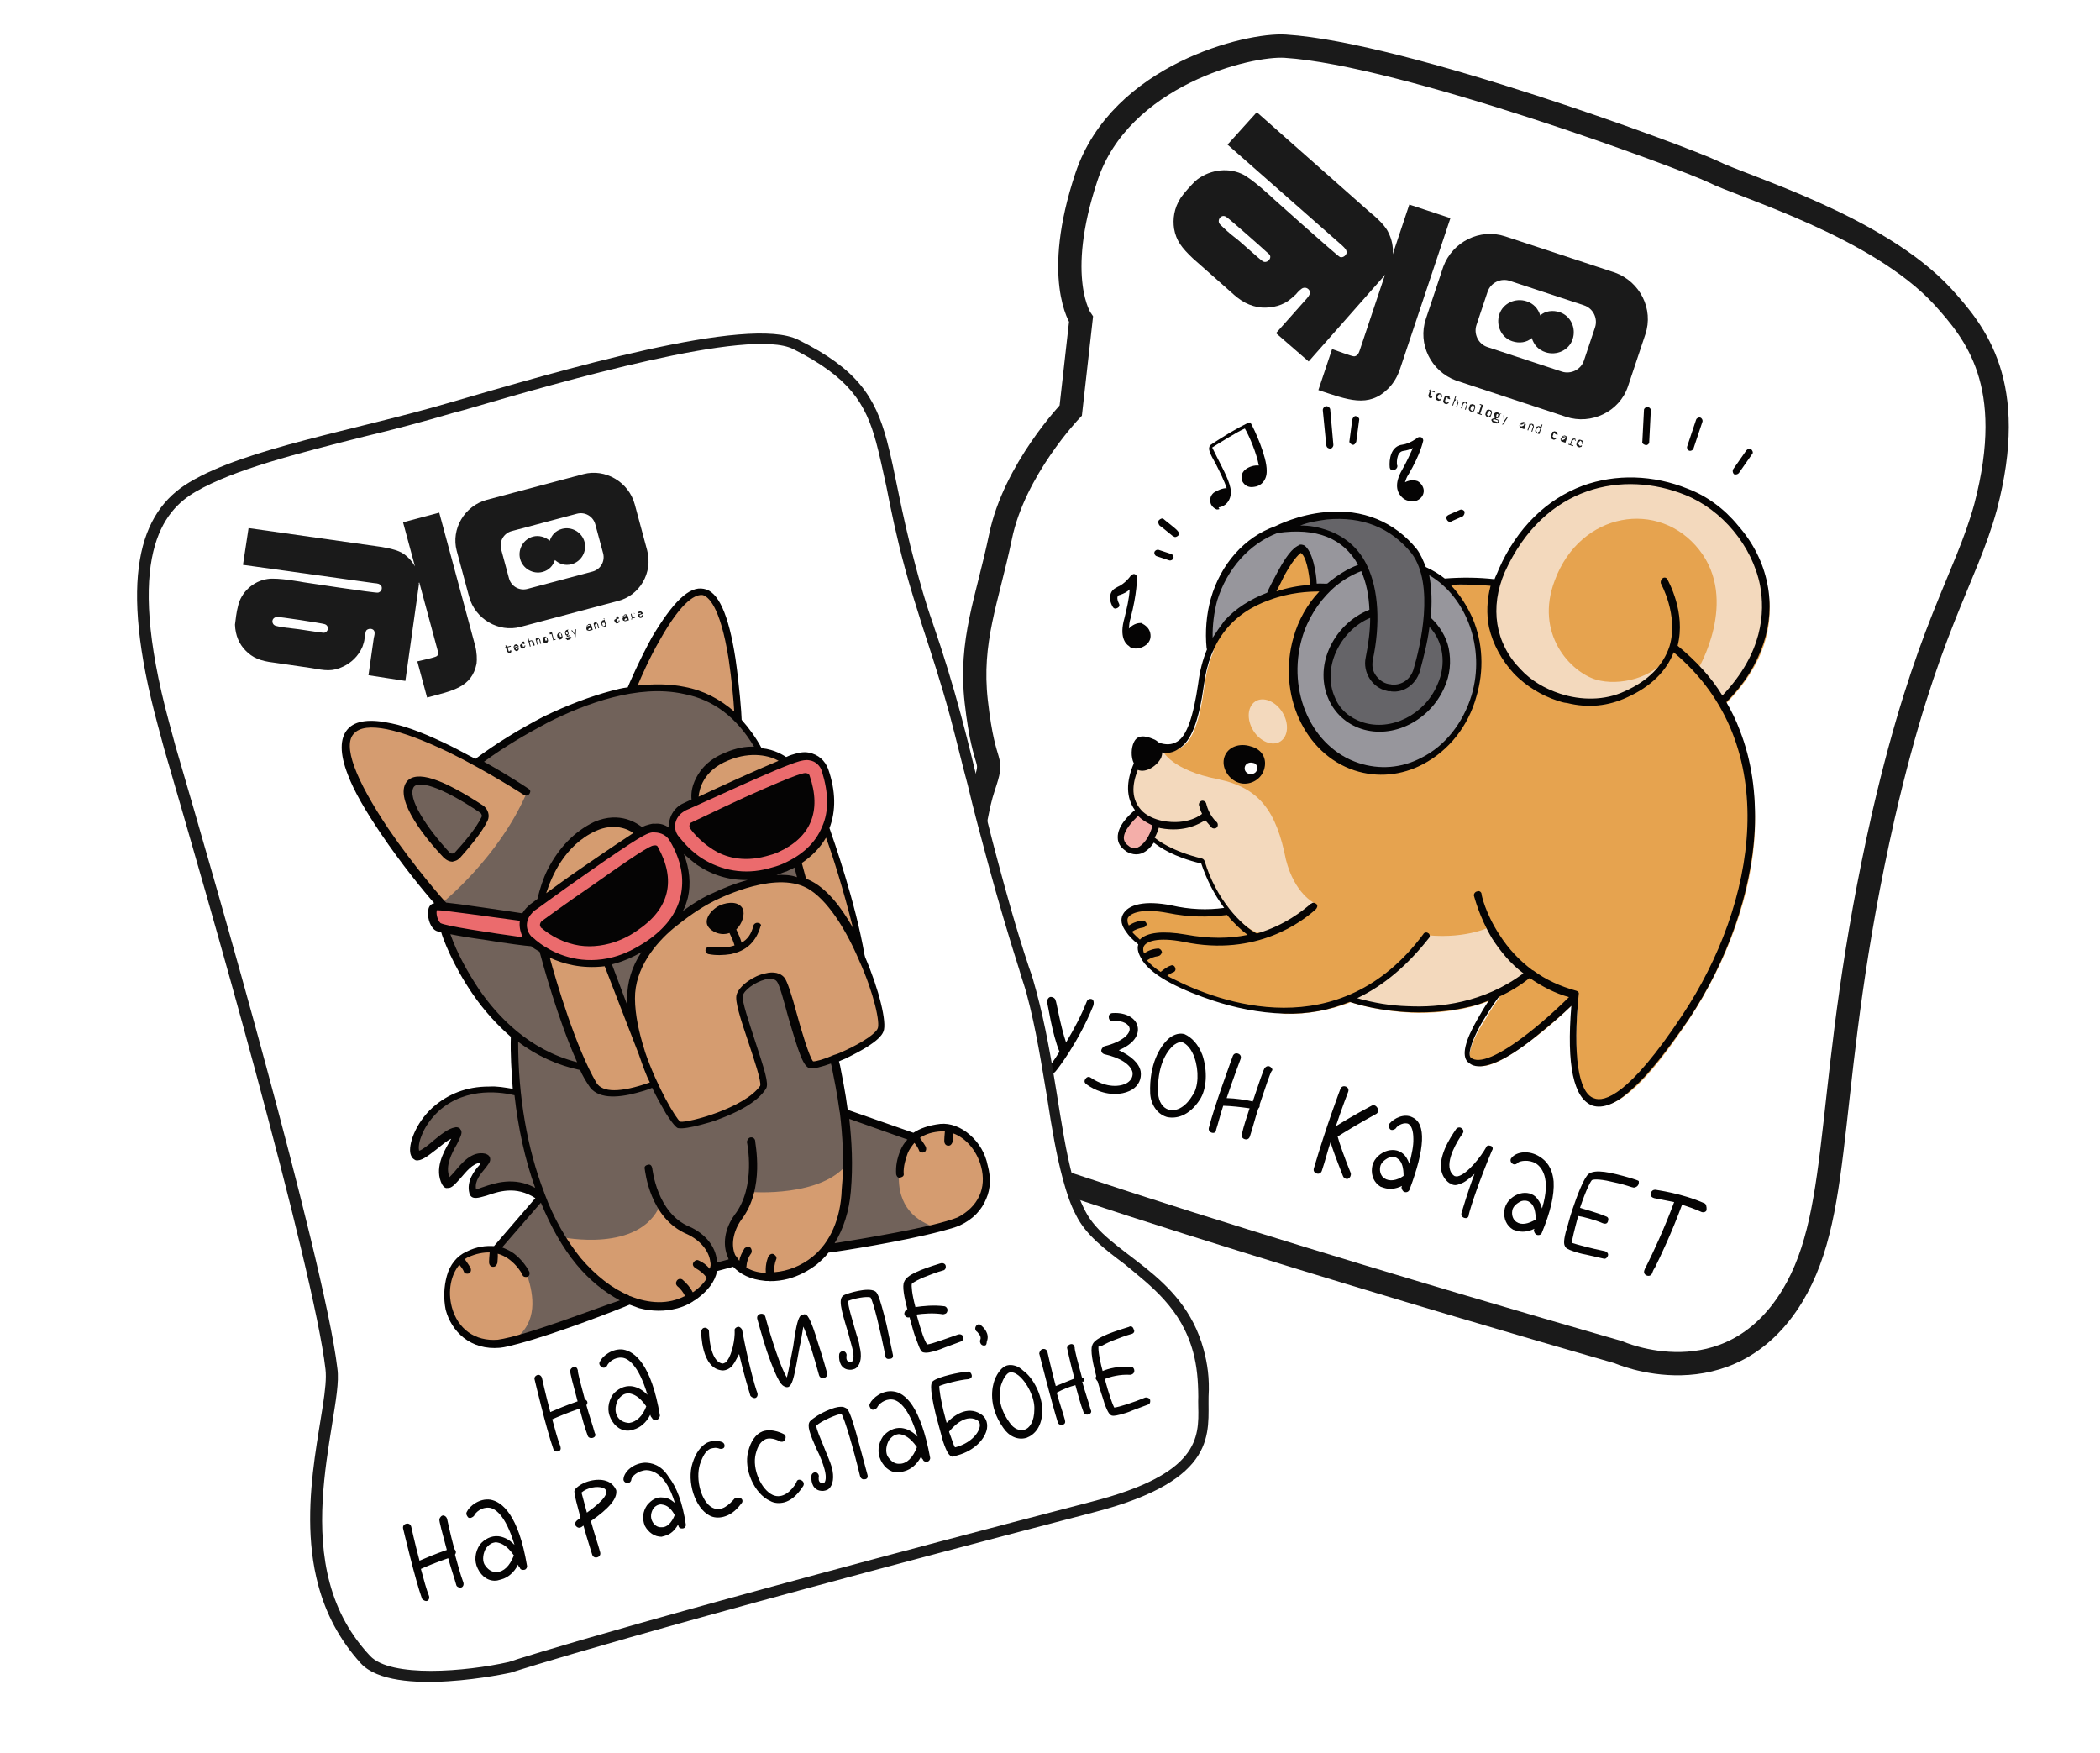 <svg width="109" height="91" viewBox="0 0 109 91" fill="none" xmlns="http://www.w3.org/2000/svg">
<g filter="url(#filter0_d_4025_799)">
<path d="M64.719 3.398C62.804 3.266 56.158 4.889 54.395 10.17C52.632 15.451 54.11 17.575 54.11 17.575L53.577 22.308C53.577 22.308 50.638 25.382 49.928 28.874C49.245 32.148 48.315 34.25 48.672 37.413C49.11 41.284 49.657 40.056 49.042 41.898C48.427 43.74 48.483 46.576 46.951 47.343C43.505 49.069 42.795 51.606 42.371 53.421C42.016 54.894 43.357 58.791 46.585 60.039C57.541 64.202 81.996 71.186 81.996 71.186C81.996 71.186 87.699 73.751 91.035 68.262C93.796 63.675 92.605 57.282 95.76 43.326C98.001 33.613 100.024 31.099 101.062 27.307C102.743 20.908 100.527 18.267 98.83 16.389C95.451 12.728 88.435 10.684 86.917 9.91C85.426 9.191 70.832 3.781 64.719 3.398Z" fill="white" stroke="#1A1A1A" stroke-width="1.209" stroke-miterlimit="10"/>
<path d="M60.942 52.792C60.204 52.548 59.479 52.264 58.782 51.897C58.126 51.544 57.62 51.15 57.374 50.796C57.292 50.633 57.141 50.401 57.223 50.156L57.264 50.033L57.155 49.951C56.895 49.775 56.704 49.529 56.581 49.352C56.458 49.175 56.321 48.903 56.458 48.63C56.663 48.152 57.525 48.027 58.769 48.255C59.712 48.43 60.642 48.51 61.558 48.357L61.887 48.329L61.695 48.084C61.19 47.417 60.807 46.654 60.534 45.837L60.52 45.741L60.438 45.714C60.192 45.633 59.973 45.606 59.768 45.538C58.783 45.214 58.264 44.86 58.045 44.697L57.909 44.561L57.799 44.752C57.621 45.012 57.43 45.176 57.225 45.245C57.074 45.286 56.938 45.287 56.815 45.246C56.733 45.219 56.651 45.192 56.582 45.124C56.363 44.961 56.281 44.797 56.268 44.566C56.254 44.061 56.856 43.486 57.116 43.254L57.239 43.158L57.143 43.036C56.747 42.45 56.72 41.714 57.117 40.799L57.144 40.717L57.117 40.662C56.98 40.39 56.994 39.94 57.103 39.748C57.213 39.557 57.404 39.529 57.691 39.624C57.773 39.651 57.814 39.665 57.896 39.692C57.978 39.719 58.088 39.8 58.156 39.868L58.197 39.882L58.238 39.895C58.58 39.963 58.963 40.044 59.318 39.797C59.893 39.441 60.276 38.431 60.509 36.643C60.591 35.988 60.742 35.401 60.96 34.882L60.988 34.8L60.96 34.746C60.838 33.887 60.934 33.055 61.153 32.263C61.632 30.556 62.862 29.189 64.408 28.653C64.517 28.598 65.556 28.077 66.965 27.951C67.813 27.867 68.565 27.933 69.262 28.163C70.164 28.461 70.944 28.991 71.545 29.78C71.736 30.025 71.859 30.338 71.982 30.652L72.01 30.706L72.092 30.733C72.447 30.896 72.748 31.086 73.035 31.317L73.103 31.386L73.199 31.372C74.047 31.288 74.908 31.299 75.742 31.392L75.879 31.392L75.92 31.269C75.975 31.105 76.043 30.9 76.139 30.75C77.111 28.661 78.56 27.184 80.42 26.524C81.924 25.974 83.62 25.943 85.26 26.484C85.424 26.538 85.589 26.592 85.753 26.646C86.71 27.053 87.598 27.664 88.268 28.522C89.02 29.407 89.539 30.442 89.73 31.505C89.949 32.487 89.88 33.51 89.552 34.493C89.21 35.517 88.553 36.528 87.65 37.458L87.568 37.567L87.623 37.676C87.883 38.126 88.129 38.616 88.32 39.134C88.907 40.646 89.153 42.364 89.084 44.206C88.933 47.385 87.66 50.921 85.65 53.941C84.555 55.58 83.598 56.81 82.763 57.536C81.984 58.233 81.355 58.48 80.863 58.318C80.247 58.115 79.591 57.08 79.879 53.356L79.907 52.864L79.565 53.206C79.168 53.576 78.43 54.287 77.582 54.917C76.173 55.998 75.189 56.492 74.614 56.302C74.532 56.275 74.45 56.248 74.382 56.18C74.15 55.922 74.287 55.239 74.902 54.215C75.094 53.914 75.299 53.572 75.504 53.231L75.846 52.752L75.326 52.945C75.012 53.068 74.711 53.151 74.356 53.261C73.412 53.495 72.373 53.607 71.293 53.569C69.816 53.491 68.681 53.208 68.23 53.059L68.189 53.046L68.107 53.019L68.052 53.046C67.013 53.431 65.891 53.652 64.716 53.628C63.417 53.426 62.213 53.211 60.942 52.792Z" fill="#E6A34F"/>
<path d="M87.413 37.355L87.468 37.327C88.371 36.397 89.027 35.386 89.37 34.362C89.684 33.42 89.753 32.397 89.548 31.374C89.357 30.31 88.838 29.275 88.086 28.39C87.361 27.56 86.486 26.907 85.57 26.514C85.406 26.46 85.242 26.406 85.078 26.352C83.478 25.824 81.741 25.842 80.237 26.392C78.418 27.065 76.927 28.529 75.955 30.619C75.9 30.782 75.791 30.974 75.736 31.138L75.695 31.261L75.654 31.247C74.874 34.809 77.69 37.421 79.919 37.429C82.859 37.489 84.008 36.368 84.665 34.947C83.872 36.232 82.012 36.619 80.849 36.281C79.523 35.889 77.636 33.902 78.704 31.116C80.031 27.552 84.12 26.9 86.198 29.541C88.276 32.182 86.128 35.748 86.128 35.748L87.413 37.355Z" fill="#F3D9BD"/>
<path d="M84.957 34.361C84.889 34.566 84.766 34.798 84.698 35.002C84.807 34.811 84.876 34.607 84.957 34.361Z" fill="#F3D9BD"/>
<path d="M64.744 45.613C64.252 43.13 63.391 41.891 61.216 41.446C58.822 40.975 58.371 40.008 58.371 40.008C58.371 40.008 58.152 39.844 58.043 39.763L58.002 39.749C57.934 39.681 57.824 39.599 57.742 39.572C57.66 39.545 57.619 39.532 57.537 39.505C57.25 39.41 57.058 39.438 56.949 39.629C56.839 39.821 56.825 40.271 56.962 40.543L56.989 40.598L56.962 40.68C56.565 41.595 56.592 42.332 56.989 42.918L57.084 43.04L57.03 43.068L58.001 43.706C58.001 43.706 57.919 44.089 57.836 44.471L57.946 44.553C58.165 44.716 58.684 45.069 59.669 45.394C59.874 45.462 60.12 45.543 60.339 45.57L60.421 45.597L60.435 45.692C60.708 46.51 61.091 47.273 61.597 47.941L61.788 48.186L61.747 48.172C62.007 48.486 62.746 49.275 63.293 49.41C64.743 49.297 66.22 47.874 66.22 47.874C66.22 47.874 65.195 47.399 64.744 45.613Z" fill="#F3D9BD"/>
<path d="M77.422 51.484C76.151 50.655 75.453 49.06 75.453 49.06C75.453 49.06 74.222 49.746 72.102 49.547C70.515 51.707 68.272 52.695 68.272 52.695C68.272 52.695 68.203 52.763 68.121 52.873C68.531 53.008 69.653 53.333 71.185 53.383C72.265 53.421 73.305 53.309 74.249 53.075C74.55 52.992 74.905 52.882 75.22 52.758L75.74 52.566C76.027 52.388 76.82 51.922 77.422 51.484Z" fill="#F3D9BD"/>
<path d="M72.886 31.176C72.599 30.945 72.257 30.741 71.942 30.592L71.861 30.565L71.833 30.511C71.751 30.211 71.573 29.925 71.396 29.639C70.794 28.849 70.015 28.319 69.112 28.021C68.415 27.791 67.622 27.711 66.815 27.809C65.447 27.949 64.408 28.47 64.257 28.512C62.753 29.061 61.522 30.429 61.002 32.122C60.769 32.955 60.673 33.787 60.81 34.605L60.837 34.66C60.837 34.66 61.781 32.515 64.01 31.841C64.845 30.024 65.242 29.382 65.611 29.504C66.008 29.68 66.171 31.371 66.171 31.371L66.923 31.438C66.923 31.438 64.475 33.586 65.308 37.363C65.882 40.144 69.232 42.113 72.227 40.236C74.525 38.675 75.374 35.317 74.444 33.328C73.378 31.339 73.023 31.176 73.023 31.176L72.927 31.19L72.886 31.176Z" fill="#97969C"/>
<path opacity="0.4" d="M72.077 33.185C72.009 30.798 71.859 30.567 71.859 30.567L71.832 30.512C71.75 30.212 71.572 29.927 71.394 29.64C70.793 28.851 70.013 28.321 69.111 28.023C68.414 27.793 67.621 27.713 66.814 27.811C65.447 27.951 64.407 28.472 64.257 28.514C64.257 28.514 67.812 27.549 69.015 31.175C69.233 32.429 69.247 32.797 69.247 32.797C69.247 32.797 67.017 33.608 66.866 36.241C66.77 38.437 69.6 39.644 71.419 38.289C73.061 37.057 73.772 34.79 72.077 33.185Z" fill="#1A1A1A"/>
<path d="M57.792 44.452C57.792 44.452 57.916 44.22 58.08 43.592C57.56 43.512 57.096 42.995 57.096 42.995L56.973 43.09C56.713 43.323 56.125 43.856 56.125 44.402C56.138 44.634 56.22 44.797 56.439 44.96C56.507 45.028 56.589 45.055 56.671 45.082C56.794 45.123 56.931 45.123 57.081 45.081C57.286 45.012 57.478 44.848 57.656 44.589L57.792 44.452Z" fill="#F4AEA9"/>
<path d="M89.08 44.069C89.162 42.187 88.916 40.469 88.302 38.902C88.11 38.384 87.864 37.894 87.605 37.444C88.562 36.487 89.178 35.462 89.534 34.397C89.862 33.414 89.944 32.35 89.739 31.328C89.521 30.21 89.002 29.175 88.209 28.276C87.498 27.405 86.582 26.739 85.611 26.374C83.807 25.642 81.865 25.593 80.156 26.211C78.282 26.911 76.737 28.402 75.793 30.546C75.738 30.71 75.629 30.901 75.574 31.065C74.74 30.972 73.878 30.961 72.99 31.031C72.703 30.8 72.361 30.596 72.005 30.434C71.882 30.12 71.759 29.807 71.541 29.507C70.379 28.078 68.738 27.401 66.81 27.583C65.402 27.709 64.308 28.258 64.198 28.313C62.598 28.876 61.354 30.284 60.847 32.073C60.615 32.905 60.546 33.792 60.628 34.638C60.628 34.638 60.614 34.678 60.655 34.692C60.422 35.252 60.272 35.839 60.19 36.494C59.943 38.186 59.601 39.21 59.095 39.498C58.808 39.675 58.493 39.663 58.165 39.554C58.056 39.473 57.987 39.405 57.864 39.364C57.427 39.175 57.031 39.135 56.853 39.531C56.716 39.804 56.688 40.295 56.852 40.622C56.442 41.578 56.442 42.396 56.906 43.05C56.592 43.31 55.99 43.884 56.017 44.484C56.017 44.757 56.167 44.989 56.427 45.165C56.496 45.233 56.619 45.274 56.701 45.301C56.865 45.355 57.042 45.368 57.248 45.299C57.507 45.203 57.713 44.998 57.89 44.739C58.178 44.97 58.916 45.486 60.351 45.823C60.625 46.641 61.007 47.404 61.54 48.125C60.679 48.25 59.735 48.212 58.806 47.996C57.438 47.727 56.55 47.934 56.276 48.48C56.139 48.753 56.221 49.053 56.44 49.353C56.59 49.584 56.795 49.788 57.082 50.019C57 50.265 57.096 50.524 57.273 50.81C57.273 50.81 57.273 50.81 57.301 50.864C57.574 51.273 58.08 51.667 58.777 52.034C59.474 52.4 60.24 52.698 60.978 52.942C62.045 53.294 63.316 53.577 64.67 53.614C65.887 53.652 67.008 53.43 68.061 53.005L68.102 53.018C68.471 53.14 69.633 53.478 71.206 53.542C72.286 53.58 73.366 53.482 74.31 53.247C74.652 53.178 74.966 53.055 75.281 52.931C75.103 53.191 74.898 53.532 74.679 53.915C74.022 55.062 73.872 55.786 74.172 56.112C74.282 56.194 74.35 56.262 74.473 56.302C75.088 56.505 76.155 56.039 77.577 54.916C78.384 54.273 79.15 53.617 79.561 53.206C79.3 56.303 79.682 58.021 80.653 58.387C81.186 58.562 81.911 58.301 82.718 57.522C83.552 56.797 84.51 55.567 85.659 53.899C87.669 50.88 88.915 47.289 89.08 44.069ZM76.107 30.695C78.173 26.148 82.289 25.414 85.461 26.688C87.389 27.46 88.947 29.338 89.356 31.383C89.616 32.788 89.506 34.889 87.4 37.104C86.812 36.137 86.005 35.28 85.076 34.518C85.514 32.798 84.598 31.178 84.544 31.069C84.489 30.96 84.352 30.96 84.284 31.029C84.215 31.097 84.188 31.179 84.202 31.274C84.202 31.274 85.145 32.95 84.652 34.56C84.324 35.543 83.558 36.337 82.327 36.885C81.301 37.365 80.071 37.369 78.963 37.003C78.184 36.746 77.459 36.325 76.926 35.74C75.6 34.393 75.314 32.525 76.107 30.695ZM74.383 37.084C73.945 38.531 73.001 39.72 71.797 40.323C70.744 40.885 69.582 40.956 68.516 40.605C66.096 39.806 64.784 36.918 65.578 34.133C65.865 33.137 66.426 32.276 67.096 31.633C67.561 31.195 68.081 30.867 68.655 30.647C68.915 31.233 69.051 31.915 69.079 32.651C68.135 33.022 67.383 33.774 66.986 34.689C66.603 35.563 66.603 36.518 66.972 37.322C67.286 38.016 67.874 38.574 68.653 38.831C70.294 39.372 72.208 38.413 72.961 36.706C73.275 36.036 73.33 35.327 73.194 34.645C73.071 34.059 72.715 33.487 72.264 33.065C72.333 32.315 72.319 31.538 72.183 30.856C74.124 31.997 75.108 34.64 74.383 37.084ZM71.689 35.877C71.853 35.249 72.086 34.416 72.196 33.543C72.907 34.278 73.098 35.477 72.605 36.543C71.948 38.099 70.198 38.977 68.721 38.49C68.065 38.273 67.532 37.825 67.286 37.198C66.972 36.503 66.986 35.644 67.341 34.852C67.697 34.06 68.326 33.403 69.119 33.074C69.119 33.756 69.023 34.452 68.886 35.134C68.722 35.898 69.228 36.702 69.993 36.863C70.034 36.877 70.076 36.891 70.171 36.877L70.212 36.89C70.869 36.97 71.47 36.532 71.689 35.877ZM66.865 27.965C68.697 27.796 70.187 28.379 71.281 29.74C72.47 31.36 71.731 34.526 71.361 35.769C71.197 36.26 70.773 36.575 70.24 36.535L70.199 36.522C69.884 36.509 69.624 36.332 69.433 36.087C69.242 35.842 69.201 35.556 69.256 35.256C69.653 33.386 69.557 31.627 68.97 30.387C68.628 29.638 67.972 28.876 66.823 28.497C66.454 28.375 65.99 28.267 65.484 28.282C65.907 28.104 66.386 28.034 66.865 27.965ZM60.942 34.105C60.929 33.464 61.011 32.809 61.175 32.181C61.682 30.529 62.844 29.23 64.308 28.667C66.318 28.375 67.726 28.931 68.491 30.32C67.917 30.54 67.397 30.869 66.891 31.293C66.795 31.307 66.577 31.28 66.344 31.294C66.331 30.79 66.139 29.59 65.688 29.305C65.606 29.277 65.483 29.237 65.415 29.305C65.251 29.387 64.923 29.552 64.321 30.672C64.074 31.137 63.828 31.601 63.773 31.765C62.885 32.108 62.132 32.587 61.558 33.217C61.312 33.544 61.134 33.804 60.942 34.105ZM66.002 31.363C65.401 31.392 64.813 31.517 64.252 31.695C64.375 31.463 64.512 31.19 64.662 30.876C65.237 29.838 65.497 29.741 65.51 29.701C65.784 29.836 65.948 30.709 66.002 31.363ZM57.029 45C56.879 45.041 56.701 45.028 56.564 44.892C56.414 44.797 56.332 44.633 56.332 44.497C56.332 44.088 56.81 43.609 57.084 43.336C57.084 43.336 57.125 43.349 57.111 43.39C57.316 43.594 57.59 43.73 57.822 43.852C57.672 44.439 57.343 44.876 57.029 45ZM56.536 48.657C56.672 48.384 57.301 48.136 58.628 48.392C59.694 48.608 60.692 48.618 61.691 48.493C62.046 48.929 62.429 49.282 62.757 49.527C61.827 49.72 60.774 49.737 59.53 49.508C58.368 49.307 57.52 49.391 57.164 49.774C57.028 49.638 56.85 49.488 56.754 49.365C56.932 49.242 57.137 49.173 57.329 49.146C57.424 49.132 57.493 49.063 57.52 48.981C57.506 48.886 57.438 48.818 57.356 48.791C57.083 48.792 56.823 48.888 56.59 49.039C56.508 48.875 56.508 48.739 56.536 48.657ZM77.304 54.644C75.827 55.794 74.76 56.261 74.337 55.894C74.2 55.758 74.296 55.198 74.87 54.16C75.171 53.668 75.472 53.176 75.8 52.739C76.388 52.478 76.908 52.149 77.4 51.766C78.029 52.201 78.727 52.567 79.438 52.757C79.164 53.03 78.289 53.878 77.304 54.644ZM85.317 53.696C82.554 57.877 81.255 58.221 80.735 58.005C79.915 57.734 79.628 55.73 79.944 52.605C79.971 52.523 79.903 52.455 79.82 52.428C78.987 52.198 78.234 51.859 77.578 51.37L77.537 51.357C76.881 50.867 76.307 50.269 75.829 49.52C75.104 48.417 74.886 47.435 74.899 47.394C74.886 47.299 74.776 47.217 74.667 47.272C74.571 47.286 74.489 47.395 74.503 47.491C74.53 47.545 74.749 48.527 75.446 49.712C75.897 50.406 76.416 51.032 77.072 51.522C75.007 53.068 72.696 53.306 71.083 53.229C70.18 53.204 69.319 53.056 68.444 52.813C69.853 52.141 71.07 51.087 72.178 49.679C72.246 49.611 72.205 49.461 72.123 49.434C72.055 49.366 71.904 49.407 71.877 49.489C67.5 55.366 61.266 53.036 58.818 51.774C58.736 51.747 58.668 51.679 58.586 51.652C58.654 51.584 58.764 51.529 58.873 51.474C58.969 51.46 59.051 51.351 58.996 51.242C58.983 51.146 58.873 51.065 58.764 51.12C58.559 51.188 58.367 51.353 58.244 51.449C57.943 51.258 57.697 51.041 57.533 50.85C57.711 50.727 57.916 50.658 58.108 50.63C58.203 50.617 58.272 50.548 58.313 50.425C58.299 50.33 58.231 50.262 58.149 50.235C57.875 50.236 57.615 50.332 57.383 50.482C57.328 50.373 57.328 50.237 57.356 50.155C57.452 49.868 58.081 49.621 59.448 49.89C63.235 50.685 65.642 48.796 66.299 48.194C66.367 48.126 66.408 48.003 66.34 47.935C66.271 47.867 66.148 47.827 66.08 47.895C66.08 47.895 66.08 47.895 66.025 47.922C65.642 48.251 64.699 49.031 63.235 49.458C62.456 49.064 61.103 47.663 60.529 45.7C60.502 45.645 60.474 45.591 60.392 45.564C58.834 45.186 58.109 44.629 57.931 44.479C58.027 44.329 58.096 44.124 58.15 43.96C58.191 43.974 58.191 43.974 58.232 43.987C59.518 44.23 60.325 43.723 60.557 43.572C60.653 43.694 60.789 43.831 60.885 43.953C60.953 44.021 61.09 44.021 61.158 43.952C61.227 43.884 61.227 43.748 61.159 43.679C60.735 43.312 60.612 42.726 60.612 42.726C60.598 42.631 60.489 42.549 60.393 42.563C60.297 42.577 60.215 42.686 60.229 42.782C60.27 42.932 60.311 43.082 60.393 43.245C60.393 43.245 59.682 43.874 58.315 43.605C57.932 43.524 57.576 43.362 57.33 43.144C56.674 42.518 56.756 41.727 57.057 40.962C57.495 41.152 58.097 40.714 58.274 40.318C58.302 40.236 58.329 40.154 58.316 40.059C58.616 40.112 58.904 40.071 59.204 39.852C59.833 39.468 60.23 38.417 60.49 36.547C60.778 34.323 61.914 32.834 63.924 32.133C64.963 31.748 65.934 31.704 66.481 31.703C65.852 32.359 65.386 33.206 65.14 34.08C64.292 37.029 65.713 40.135 68.297 40.987C69.486 41.38 70.758 41.254 71.866 40.664C73.192 39.965 74.204 38.707 74.629 37.165C75.039 35.8 74.971 34.368 74.438 33.101C74.151 32.46 73.796 31.888 73.29 31.358C73.988 31.315 74.658 31.354 75.369 31.407C75.177 32.117 75.149 32.88 75.286 33.562C75.491 34.448 75.942 35.279 76.612 36C77.227 36.612 77.979 37.088 78.84 37.372C79.004 37.426 79.168 37.48 79.346 37.493C80.44 37.763 81.479 37.651 82.45 37.199C83.681 36.65 84.501 35.829 84.871 34.86C90.64 39.673 89.147 47.957 85.317 53.696ZM83.329 22.301C83.315 22.206 83.438 22.11 83.52 22.137C83.616 22.123 83.712 22.246 83.684 22.328L83.602 23.938C83.616 24.033 83.493 24.129 83.411 24.102L83.37 24.088C83.287 24.061 83.219 23.993 83.246 23.911L83.329 22.301ZM85.571 24.178L86.036 22.785C86.064 22.703 86.173 22.648 86.255 22.676C86.337 22.703 86.392 22.812 86.364 22.893L85.899 24.286C85.872 24.368 85.762 24.423 85.68 24.396C85.598 24.369 85.544 24.26 85.571 24.178ZM87.95 25.372L88.647 24.374C88.716 24.306 88.825 24.251 88.894 24.319C88.962 24.387 89.016 24.496 88.948 24.564L88.251 25.562C88.182 25.63 88.086 25.644 88.004 25.617C87.936 25.549 87.922 25.454 87.95 25.372ZM57.702 33.854C57.757 34.099 57.688 34.304 57.497 34.468C57.251 34.66 56.963 34.702 56.758 34.634C56.717 34.621 56.635 34.593 56.608 34.539C56.416 34.43 56.088 34.049 56.362 33.094C56.485 32.589 56.608 32.084 56.636 31.593C56.499 31.729 56.335 31.812 56.13 31.881C56.034 31.894 56.021 31.935 56.007 31.976C55.966 32.099 56.048 32.263 56.075 32.317C56.13 32.426 56.102 32.508 55.993 32.563C55.884 32.618 55.802 32.591 55.747 32.482C55.72 32.427 55.542 32.141 55.651 31.814C55.693 31.691 55.775 31.581 55.993 31.472C56.417 31.293 56.691 30.883 56.691 30.883C56.759 30.815 56.869 30.76 56.937 30.828C56.978 30.842 57.005 30.896 57.019 30.991C57.005 31.032 57.032 31.769 56.677 33.107C56.622 33.27 56.608 33.448 56.594 33.625C56.868 33.352 57.1 33.337 57.237 33.337C57.469 33.459 57.647 33.609 57.702 33.854ZM70.133 25.269C70.092 24.846 70.188 24.15 70.804 24.08C71.186 24.025 71.556 23.737 71.556 23.737C71.624 23.669 71.761 23.669 71.829 23.737C71.857 23.791 71.884 23.846 71.87 23.887C71.857 23.928 71.733 24.569 71.104 25.635C71.022 25.744 70.967 25.908 70.926 26.031C71.254 25.866 71.501 25.947 71.582 25.974C71.774 26.083 71.924 26.314 71.897 26.533C71.87 26.751 71.733 26.888 71.569 26.97C71.404 27.052 71.186 27.026 71.022 26.972C70.899 26.931 70.789 26.849 70.694 26.727C70.529 26.536 70.352 26.114 70.776 25.39C70.995 25.008 71.173 24.611 71.337 24.256C71.173 24.339 71.022 24.38 70.831 24.408C70.448 24.463 70.489 25.159 70.53 25.172C70.543 25.268 70.462 25.377 70.366 25.391C70.215 25.432 70.147 25.364 70.133 25.269ZM61.163 27.448C60.999 27.394 60.903 27.271 60.849 27.162C60.78 26.958 60.808 26.739 60.999 26.575C61.177 26.452 61.492 26.328 61.669 26.342C61.56 25.987 61.314 25.497 61.123 25.115C60.781 24.503 60.672 24.285 60.822 24.107C60.945 24.011 61.52 23.655 61.807 23.477C62.709 22.956 62.86 22.915 62.901 22.928C63.106 23.269 63.762 24.713 63.748 25.436C63.761 25.941 63.433 26.241 63.105 26.27C63.009 26.284 62.913 26.297 62.79 26.257C62.626 26.203 62.531 26.08 62.476 25.971C62.408 25.767 62.435 25.548 62.627 25.384C62.818 25.22 63.119 25.137 63.338 25.164C63.228 24.537 62.846 23.638 62.614 23.243C62.244 23.394 61.205 24.051 60.918 24.229C60.972 24.338 61.109 24.611 61.218 24.829C61.492 25.374 61.861 26.041 61.888 26.505C61.901 27.009 61.573 27.31 61.245 27.338C61.341 27.461 61.259 27.434 61.163 27.448ZM66.661 22.305C66.647 22.209 66.73 22.1 66.825 22.086C66.921 22.072 67.03 22.154 67.044 22.249L67.207 24.076C67.221 24.172 67.139 24.281 67.043 24.295C67.002 24.281 67.002 24.281 66.961 24.268C66.879 24.241 66.852 24.186 66.838 24.091L66.661 22.305ZM68.192 22.764C68.22 22.682 68.302 22.573 68.384 22.6C68.466 22.627 68.575 22.709 68.548 22.791L68.397 23.923C68.37 24.005 68.288 24.114 68.206 24.087C68.124 24.06 68.014 23.979 68.042 23.897L68.192 22.764ZM58.155 28.001C58.223 27.933 58.333 27.878 58.401 27.946C58.469 28.014 59.016 28.422 59.112 28.544C59.18 28.612 59.235 28.721 59.166 28.79C59.098 28.858 58.989 28.913 58.92 28.845C58.92 28.845 58.92 28.845 58.879 28.831C58.592 28.6 58.237 28.301 58.196 28.288C58.127 28.22 58.086 28.07 58.155 28.001ZM58.797 29.759C58.879 29.786 58.934 29.895 58.906 29.977C58.879 30.059 58.769 30.114 58.687 30.087L58.031 29.87C57.949 29.843 57.894 29.734 57.922 29.652C57.949 29.57 58.059 29.516 58.141 29.543L58.797 29.759ZM73.1 27.975C73.045 27.866 73.073 27.785 73.182 27.73L73.77 27.469C73.879 27.414 73.989 27.496 74.016 27.55C74.03 27.646 74.002 27.727 73.934 27.796L73.346 28.057C73.278 28.125 73.154 28.084 73.1 27.975Z" fill="#050404"/>
<path d="M63.151 37.413C63.562 37.139 64.204 37.397 64.56 37.969C64.915 38.541 64.874 39.209 64.463 39.483C64.053 39.757 63.411 39.5 63.055 38.928C62.7 38.356 62.741 37.687 63.151 37.413Z" fill="#F3D9BD"/>
<path d="M63.604 40.969C63.426 41.501 62.824 41.803 62.291 41.627C61.758 41.451 61.375 40.825 61.553 40.292C61.731 39.76 62.346 39.553 62.92 39.743C63.508 39.892 63.795 40.395 63.604 40.969Z" fill="#050404"/>
<path d="M63.235 40.984C63.181 41.148 62.975 41.216 62.811 41.162C62.647 41.108 62.565 40.945 62.62 40.781C62.675 40.617 62.88 40.548 63.044 40.602C63.222 40.616 63.29 40.82 63.235 40.984Z" fill="white"/>
<path d="M57.207 56.616C57.262 56.999 57.098 57.355 56.756 57.561C56.413 57.767 55.825 57.891 55.127 57.66C54.88 57.579 54.607 57.443 54.388 57.279C54.278 57.198 54.265 57.102 54.347 56.993C54.429 56.883 54.525 56.869 54.634 56.951C55.455 57.496 56.167 57.412 56.509 57.206C56.742 57.055 56.81 56.85 56.783 56.658C56.687 56.262 56.167 55.908 55.319 55.719C55.196 55.678 55.141 55.569 55.168 55.487C55.196 55.405 55.264 55.337 55.319 55.309C56.263 55.074 56.674 54.663 56.633 54.376C56.605 54.185 56.318 53.953 55.757 53.996C55.62 53.996 55.552 53.928 55.552 53.791C55.538 53.696 55.62 53.586 55.757 53.586C56.455 53.543 56.989 53.856 57.057 54.334C57.112 54.717 56.865 55.182 56.072 55.512C56.701 55.811 57.125 56.179 57.207 56.616ZM60.41 55.761C60.684 56.58 60.643 57.524 60.273 58.085C59.712 58.947 59.028 59.086 58.562 58.978L58.521 58.964C58.069 58.815 57.727 58.337 57.7 57.736C57.645 56.26 58.193 55.302 58.7 54.877C58.946 54.685 59.247 54.602 59.493 54.684C59.849 54.847 60.191 55.188 60.41 55.761ZM60 55.899C59.863 55.489 59.603 55.175 59.356 55.094C59.274 55.067 59.124 55.108 58.946 55.232C58.508 55.588 58.056 56.396 58.111 57.735C58.138 58.2 58.357 58.5 58.644 58.595C58.973 58.703 59.479 58.552 59.89 57.867C60.218 57.429 60.232 56.568 60 55.899ZM51.131 54.199C50.884 55.074 50.597 55.936 50.583 55.977C50.542 56.1 50.432 56.155 50.309 56.114C50.186 56.074 50.131 55.964 50.172 55.841C50.501 54.72 50.871 53.475 51.049 52.805C50.788 53.038 50.501 53.353 50.241 53.586C49.556 54.271 49.433 54.367 49.324 54.422C49.269 54.449 49.187 54.422 49.105 54.395C48.954 54.3 48.995 54.177 49.132 53.083C49.173 52.823 49.256 52.44 49.256 52.167C48.626 52.961 47.271 54.974 47.147 55.206C47.106 55.33 46.956 55.371 46.887 55.303C46.805 55.276 46.751 55.166 46.792 55.043C46.819 54.961 47.64 53.729 47.983 53.25C49.215 51.47 49.352 51.469 49.488 51.469C49.584 51.455 49.653 51.523 49.721 51.592C49.803 51.755 49.748 52.056 49.57 53.136C49.557 53.314 49.516 53.574 49.461 53.738C49.598 53.601 49.789 53.437 49.926 53.3C51.09 52.135 51.185 52.121 51.322 52.121C51.364 52.134 51.446 52.161 51.487 52.175C51.637 52.27 51.665 52.325 51.131 54.199ZM54.676 52.864C54.553 52.823 54.443 52.878 54.402 53.001C54.114 53.727 53.745 54.425 53.334 55.109C53.033 54.235 52.828 52.937 52.787 52.923C52.773 52.828 52.664 52.746 52.527 52.746C52.431 52.76 52.349 52.87 52.349 53.007C52.376 53.061 52.609 54.687 52.992 55.588C52.691 56.081 52.458 56.369 52.458 56.369C52.389 56.437 52.389 56.574 52.499 56.656C52.567 56.724 52.704 56.723 52.786 56.614C52.855 56.545 53.964 55.135 54.744 53.206C54.799 53.041 54.758 52.891 54.676 52.864ZM86.47 63.459C85.279 62.929 83.965 62.769 83.924 62.755C83.787 62.755 83.719 62.824 83.678 62.947C83.65 63.029 83.705 63.138 83.828 63.179L83.869 63.193C84.212 63.26 84.554 63.328 84.896 63.395C84.389 64.777 83.773 66.077 83.499 66.624C83.39 66.816 83.363 66.898 83.349 66.939C83.308 67.062 83.363 67.171 83.486 67.212C83.609 67.253 83.718 67.198 83.76 67.075C83.773 67.034 83.814 66.91 83.896 66.801C84.17 66.253 84.786 64.953 85.307 63.531C85.635 63.639 85.963 63.748 86.319 63.911C86.443 63.952 86.552 63.897 86.579 63.815C86.593 63.637 86.552 63.486 86.47 63.459ZM78.641 62.331C78.682 63.028 78.477 63.917 78.025 64.998C77.997 65.08 77.888 65.135 77.765 65.094C77.683 65.067 77.628 64.958 77.614 64.862C77.628 64.821 77.628 64.821 77.642 64.78C77.313 64.945 76.985 64.973 76.697 64.878C76.656 64.864 76.574 64.837 76.533 64.824C76.191 64.62 76.04 64.251 76.081 63.854C76.122 63.458 76.41 63.143 76.779 62.992C77.094 62.868 77.45 62.894 77.697 63.112C77.833 63.249 77.957 63.426 78.039 63.727C78.531 62.112 77.984 61.567 77.724 61.39C77.341 61.172 76.903 61.255 76.78 61.351C76.698 61.461 76.561 61.461 76.492 61.393C76.383 61.311 76.383 61.175 76.451 61.106C76.698 60.778 77.368 60.68 77.929 61.048C78.231 61.238 78.573 61.579 78.641 62.331ZM77.71 64.301C77.71 63.891 77.628 63.591 77.45 63.441C77.409 63.427 77.382 63.373 77.299 63.346C77.135 63.291 76.985 63.333 76.93 63.36C76.711 63.47 76.519 63.635 76.492 63.853C76.451 64.113 76.56 64.332 76.711 64.427C76.971 64.604 77.313 64.535 77.71 64.301ZM75.384 60.48C75.26 60.439 75.165 60.453 75.124 60.577C74.891 61.001 74.165 61.946 73.673 62.056C73.577 62.07 73.536 62.057 73.495 62.043C73.344 61.948 73.262 61.784 73.235 61.593C73.153 60.882 73.906 59.855 73.906 59.855C73.988 59.745 73.974 59.65 73.865 59.568C73.796 59.5 73.659 59.5 73.577 59.61C73.563 59.651 72.687 60.774 72.797 61.676C72.838 61.963 72.975 62.236 73.234 62.413C73.234 62.413 73.234 62.413 73.276 62.426C73.385 62.508 73.549 62.562 73.768 62.452C74.015 62.397 74.275 62.164 74.535 61.931C74.165 62.902 73.946 63.696 73.864 63.942C73.823 64.065 73.878 64.174 74.001 64.215C74.124 64.256 74.234 64.201 74.234 64.064C74.316 63.681 74.781 62.286 75.438 60.726C75.52 60.617 75.466 60.507 75.384 60.48ZM82.911 62.238C82.87 62.225 82.788 62.197 82.665 62.157C81.543 61.832 80.817 61.683 80.462 61.93C80.215 62.122 79.859 63.052 79.599 63.832C79.462 64.242 79.366 64.666 79.27 64.954C79.133 65.501 79.188 65.61 79.243 65.719C79.27 65.774 79.38 65.855 79.667 65.95C79.831 66.005 80.037 66.072 80.338 66.126C80.803 66.234 81.227 66.329 81.227 66.329C81.351 66.37 81.433 66.26 81.46 66.178C81.501 66.055 81.392 65.973 81.31 65.946C80.625 65.811 79.831 65.594 79.585 65.513C79.599 65.335 79.722 64.829 79.914 64.118C80.133 64.145 80.803 64.321 81.2 64.498C81.323 64.538 81.419 64.525 81.46 64.401C81.501 64.278 81.488 64.183 81.365 64.142C80.927 63.952 80.297 63.789 80.01 63.694C80.325 62.75 80.557 62.326 80.626 62.258C80.626 62.258 80.749 62.162 81.392 62.283C81.775 62.364 82.2 62.459 82.487 62.554C82.816 62.662 82.816 62.662 82.925 62.607C83.035 62.552 83.076 62.429 83.062 62.334C83.076 62.292 82.994 62.265 82.911 62.238ZM71.168 62.732C71.127 62.855 71.017 62.91 70.894 62.87C70.812 62.842 70.757 62.733 70.743 62.638C70.757 62.597 70.757 62.597 70.771 62.556C70.442 62.72 70.114 62.748 69.826 62.654C69.785 62.64 69.703 62.613 69.662 62.599C69.32 62.395 69.169 62.026 69.211 61.63C69.252 61.233 69.539 60.918 69.909 60.767C70.224 60.643 70.579 60.67 70.826 60.888C70.935 60.97 71.058 61.147 71.154 61.406C71.277 60.9 71.373 60.477 71.36 60.108C71.36 59.697 71.264 59.438 71.113 59.343C70.922 59.234 70.552 59.385 70.443 59.577C70.374 59.645 70.224 59.687 70.155 59.618C70.087 59.55 70.046 59.4 70.114 59.331C70.347 59.044 70.894 58.769 71.319 59.001C72.03 59.327 71.962 60.625 71.168 62.732ZM70.853 62.036C70.853 61.626 70.771 61.325 70.593 61.175C70.552 61.162 70.525 61.107 70.442 61.08C70.278 61.026 70.128 61.067 70.073 61.095C69.854 61.205 69.662 61.369 69.635 61.588C69.594 61.848 69.703 62.066 69.854 62.161C70.114 62.339 70.497 62.283 70.853 62.036ZM63.942 56.381C63.832 56.299 63.723 56.354 63.654 56.423C63.586 56.491 63.325 57.271 63.024 58.174C62.6 58.079 62.121 58.012 61.669 57.999C62.012 56.974 62.381 56.002 62.395 55.961C62.436 55.838 62.381 55.729 62.258 55.688C62.135 55.647 62.025 55.702 61.984 55.825C61.943 55.949 61.026 58.425 60.752 59.519C60.711 59.642 60.766 59.751 60.889 59.792C61.012 59.833 61.122 59.778 61.122 59.641C61.231 59.313 61.327 58.889 61.491 58.396C61.943 58.409 62.381 58.462 62.86 58.529C62.709 58.981 62.545 59.473 62.463 59.856C62.422 59.979 62.477 60.089 62.6 60.129C62.723 60.17 62.833 60.115 62.874 59.992C63.024 59.541 63.147 59.035 63.312 58.542C63.38 58.474 63.394 58.432 63.38 58.337C63.681 57.434 63.928 56.695 64.01 56.586C64.065 56.558 64.051 56.463 63.942 56.381ZM69.197 58.391C68.143 58.954 67.623 59.283 67.336 59.461C67.692 58.394 67.979 57.669 67.979 57.669C68.02 57.546 67.966 57.437 67.842 57.396C67.719 57.356 67.61 57.411 67.569 57.534C67.569 57.534 66.843 59.435 66.199 61.638C66.158 61.761 66.213 61.87 66.336 61.91C66.459 61.951 66.569 61.896 66.61 61.773C66.788 61.24 66.911 60.734 67.062 60.282C67.144 60.583 67.335 61.102 67.705 62.044C67.732 62.098 67.76 62.153 67.842 62.18C67.883 62.194 67.924 62.207 67.979 62.18C68.088 62.125 68.129 62.002 68.116 61.906C67.814 61.169 67.486 60.24 67.431 59.994C67.664 59.843 68.581 59.281 69.416 58.828C69.526 58.773 69.567 58.65 69.512 58.54C69.43 58.376 69.307 58.336 69.197 58.391Z" fill="#050404"/>
<path d="M72.311 21.277L72.476 21.332L72.462 21.372L72.298 21.318L72.23 21.523L72.216 21.564L72.257 21.578L72.298 21.591L72.312 21.55L72.353 21.564L72.339 21.605L72.325 21.645L72.271 21.673L72.23 21.659C72.189 21.646 72.147 21.632 72.161 21.591C72.134 21.537 72.134 21.537 72.147 21.496L72.216 21.291L72.175 21.278L72.189 21.237L72.23 21.25L72.257 21.168L72.298 21.182L72.27 21.264L72.311 21.277Z" fill="#1A1A1A"/>
<path d="M72.736 21.781C72.681 21.809 72.681 21.809 72.64 21.795C72.599 21.782 72.558 21.768 72.531 21.713C72.504 21.659 72.504 21.659 72.517 21.618L72.558 21.495C72.572 21.454 72.586 21.413 72.627 21.427C72.681 21.4 72.681 21.4 72.763 21.427C72.805 21.44 72.846 21.454 72.832 21.495C72.859 21.549 72.859 21.549 72.846 21.59L72.832 21.631L72.627 21.563L72.613 21.604C72.599 21.645 72.599 21.645 72.64 21.659L72.668 21.713C72.709 21.727 72.75 21.74 72.763 21.699L72.805 21.713C72.791 21.754 72.777 21.795 72.736 21.781ZM72.627 21.563L72.791 21.617L72.805 21.577C72.818 21.536 72.818 21.536 72.777 21.522L72.75 21.468C72.709 21.454 72.709 21.454 72.695 21.495C72.654 21.482 72.64 21.522 72.627 21.563Z" fill="#1A1A1A"/>
<path d="M73.106 21.631L73.051 21.658L73.01 21.781C72.996 21.822 72.996 21.822 73.037 21.835L73.065 21.89C73.106 21.904 73.106 21.904 73.106 21.904L73.16 21.876L73.201 21.89C73.188 21.931 73.188 21.931 73.133 21.958C73.078 21.985 73.078 21.985 73.037 21.972C72.996 21.958 72.955 21.945 72.928 21.89C72.901 21.836 72.901 21.836 72.914 21.795L72.969 21.631C72.983 21.59 72.996 21.549 73.037 21.563C73.092 21.535 73.092 21.535 73.133 21.549C73.174 21.562 73.174 21.562 73.215 21.576C73.215 21.576 73.256 21.59 73.243 21.631C73.243 21.631 73.229 21.672 73.27 21.685L73.256 21.726L73.215 21.712C73.215 21.712 73.215 21.712 73.174 21.699L73.133 21.685C73.16 21.604 73.106 21.631 73.106 21.631Z" fill="#1A1A1A"/>
<path d="M73.626 22.121C73.585 22.107 73.585 22.107 73.585 22.107L73.667 21.862C73.68 21.821 73.68 21.821 73.639 21.807L73.612 21.753C73.571 21.739 73.571 21.739 73.557 21.78L73.503 21.808L73.421 22.053L73.38 22.04L73.544 21.549L73.585 21.562L73.53 21.726C73.53 21.726 73.53 21.726 73.571 21.739L73.612 21.753C73.653 21.767 73.694 21.78 73.68 21.821C73.708 21.875 73.708 21.875 73.694 21.916L73.626 22.121Z" fill="#1A1A1A"/>
<path d="M74.077 22.27C74.036 22.257 74.036 22.257 74.036 22.257L74.118 22.011C74.132 21.97 74.132 21.97 74.091 21.957L74.064 21.902C74.023 21.889 74.023 21.889 74.009 21.93L73.954 21.957L73.872 22.203L73.831 22.189L73.941 21.862L73.982 21.875C74.036 21.848 74.036 21.848 74.077 21.861C74.118 21.875 74.159 21.888 74.146 21.929C74.173 21.984 74.173 21.984 74.159 22.025L74.077 22.27Z" fill="#1A1A1A"/>
<path d="M74.529 22.283C74.516 22.324 74.502 22.365 74.461 22.352C74.406 22.379 74.406 22.379 74.365 22.366C74.324 22.352 74.283 22.338 74.256 22.284C74.228 22.23 74.228 22.23 74.242 22.189L74.283 22.066C74.297 22.025 74.31 21.984 74.351 21.997C74.406 21.97 74.406 21.97 74.488 21.997C74.529 22.011 74.57 22.024 74.556 22.065C74.584 22.12 74.584 22.12 74.57 22.16L74.529 22.283ZM74.529 22.147C74.543 22.106 74.543 22.106 74.502 22.093L74.474 22.038C74.433 22.024 74.433 22.024 74.42 22.065L74.365 22.093L74.324 22.216C74.31 22.257 74.31 22.257 74.351 22.27L74.379 22.325C74.42 22.338 74.42 22.338 74.433 22.297L74.488 22.27L74.529 22.147Z" fill="#1A1A1A"/>
<path d="M74.981 22.024L74.83 22.474L74.912 22.501L74.899 22.542L74.653 22.461L74.666 22.42L74.748 22.447L74.885 22.038L74.803 22.011L74.817 21.97L74.981 22.024Z" fill="#1A1A1A"/>
<path d="M75.392 22.569C75.378 22.61 75.364 22.65 75.323 22.637C75.269 22.664 75.269 22.664 75.228 22.651C75.187 22.637 75.145 22.624 75.118 22.569C75.091 22.515 75.091 22.515 75.105 22.474L75.145 22.351C75.159 22.31 75.173 22.269 75.214 22.283C75.269 22.255 75.269 22.255 75.351 22.282C75.392 22.296 75.433 22.309 75.419 22.35C75.446 22.405 75.446 22.405 75.433 22.446L75.392 22.569ZM75.392 22.432C75.405 22.391 75.405 22.391 75.364 22.378L75.337 22.323C75.296 22.31 75.296 22.31 75.282 22.351L75.228 22.378L75.187 22.501C75.173 22.542 75.173 22.542 75.214 22.555L75.241 22.61C75.282 22.623 75.282 22.623 75.296 22.582L75.351 22.555L75.392 22.432Z" fill="#1A1A1A"/>
<path d="M75.871 22.5C75.857 22.541 75.857 22.541 75.843 22.581L75.83 22.622C75.816 22.663 75.816 22.663 75.761 22.691C75.707 22.718 75.707 22.718 75.666 22.705L75.652 22.746L75.734 22.773C75.775 22.786 75.775 22.786 75.802 22.841C75.802 22.841 75.83 22.895 75.816 22.936C75.802 22.977 75.802 22.977 75.761 22.963C75.761 22.963 75.707 22.991 75.666 22.977L75.501 22.923C75.46 22.91 75.46 22.91 75.433 22.855L75.406 22.801C75.419 22.76 75.419 22.76 75.474 22.732C75.474 22.732 75.529 22.705 75.57 22.718L75.597 22.637C75.597 22.637 75.556 22.623 75.57 22.582C75.57 22.582 75.543 22.528 75.556 22.487C75.57 22.446 75.57 22.446 75.624 22.418C75.679 22.391 75.679 22.391 75.72 22.405C75.761 22.418 75.761 22.418 75.761 22.418L75.871 22.5C75.843 22.445 75.884 22.459 75.884 22.459L75.925 22.472L75.912 22.513C75.925 22.472 75.884 22.459 75.871 22.5ZM75.761 22.555L75.775 22.514L75.734 22.5L75.693 22.486L75.679 22.527L75.666 22.568L75.652 22.609L75.693 22.623L75.734 22.636L75.748 22.595L75.761 22.555ZM75.556 22.759C75.515 22.746 75.501 22.787 75.501 22.787C75.501 22.787 75.501 22.787 75.488 22.828C75.488 22.828 75.488 22.828 75.529 22.841L75.693 22.895L75.734 22.909C75.734 22.909 75.734 22.909 75.748 22.868C75.748 22.868 75.748 22.868 75.761 22.827C75.761 22.827 75.761 22.827 75.72 22.814L75.556 22.759Z" fill="#1A1A1A"/>
<path d="M76.008 23.045L75.967 23.032L76.049 22.922L76.035 22.554L76.076 22.568L76.076 22.84L76.24 22.622L76.281 22.636L76.008 23.045Z" fill="#1A1A1A"/>
<path d="M77.076 23.262C77.034 23.248 77.034 23.248 77.034 23.248C77.034 23.248 77.034 23.248 76.993 23.235L76.952 23.221C76.911 23.208 76.87 23.194 76.884 23.153C76.857 23.099 76.857 23.099 76.87 23.058C76.884 23.017 76.884 23.017 76.939 22.989C76.993 22.962 76.993 22.962 77.034 22.976L77.117 23.003L77.13 22.962L77.089 22.948L77.048 22.935C77.048 22.935 77.048 22.935 76.993 22.962L76.952 22.948C76.952 22.948 76.966 22.907 77.007 22.921C77.062 22.894 77.062 22.894 77.103 22.907C77.144 22.921 77.185 22.934 77.171 22.975C77.199 23.03 77.199 23.03 77.185 23.071L77.117 23.275L77.076 23.262ZM76.966 23.044L76.925 23.03L76.911 23.071L76.898 23.112L76.939 23.126C76.98 23.139 76.98 23.139 77.034 23.112L77.089 23.084L77.117 23.003L76.966 23.044Z" fill="#1A1A1A"/>
<path d="M77.527 23.411C77.486 23.398 77.486 23.398 77.486 23.398L77.568 23.152C77.582 23.111 77.582 23.111 77.541 23.098L77.513 23.043C77.472 23.03 77.472 23.03 77.459 23.07L77.404 23.098L77.322 23.343L77.281 23.33L77.39 23.003L77.431 23.016C77.486 22.989 77.486 22.989 77.527 23.002C77.568 23.016 77.609 23.029 77.596 23.07C77.623 23.125 77.623 23.125 77.609 23.166L77.527 23.411Z" fill="#1A1A1A"/>
<path d="M78.02 23.029L78.061 23.042L77.897 23.533L77.856 23.52C77.856 23.52 77.856 23.52 77.815 23.506L77.774 23.493C77.733 23.479 77.692 23.466 77.705 23.425C77.678 23.37 77.678 23.37 77.692 23.329L77.733 23.207C77.746 23.166 77.76 23.125 77.801 23.138C77.856 23.111 77.856 23.111 77.897 23.125L77.938 23.138L77.979 23.151L78.02 23.029ZM77.733 23.343C77.719 23.384 77.719 23.384 77.76 23.397L77.787 23.452C77.828 23.465 77.828 23.465 77.842 23.424L77.897 23.397L77.938 23.274C77.951 23.233 77.951 23.233 77.91 23.22L77.883 23.165C77.842 23.152 77.842 23.152 77.828 23.193L77.774 23.22L77.733 23.343Z" fill="#1A1A1A"/>
<path d="M78.691 23.478L78.636 23.505L78.595 23.628C78.581 23.669 78.581 23.669 78.622 23.683L78.65 23.737C78.691 23.751 78.691 23.751 78.691 23.751L78.745 23.723L78.786 23.737C78.773 23.778 78.773 23.778 78.718 23.805C78.663 23.832 78.663 23.832 78.622 23.819C78.581 23.805 78.54 23.792 78.513 23.737C78.486 23.683 78.486 23.683 78.499 23.642L78.554 23.478C78.568 23.437 78.581 23.396 78.622 23.41C78.677 23.383 78.677 23.383 78.718 23.396C78.759 23.41 78.759 23.41 78.8 23.423C78.8 23.423 78.841 23.437 78.827 23.478C78.827 23.478 78.814 23.518 78.855 23.532L78.841 23.573L78.8 23.559C78.8 23.559 78.8 23.559 78.759 23.546L78.718 23.532C78.745 23.451 78.691 23.478 78.691 23.478Z" fill="#1A1A1A"/>
<path d="M79.211 23.968C79.17 23.954 79.17 23.954 79.17 23.954C79.17 23.954 79.17 23.954 79.129 23.941L79.088 23.927C79.047 23.914 79.006 23.9 79.019 23.859C78.992 23.805 78.992 23.805 79.006 23.764C79.019 23.723 79.019 23.723 79.074 23.696C79.129 23.668 79.129 23.668 79.17 23.682L79.252 23.709L79.266 23.668L79.225 23.654L79.184 23.641C79.184 23.641 79.184 23.641 79.129 23.668L79.088 23.655C79.088 23.655 79.102 23.614 79.143 23.627C79.197 23.6 79.197 23.6 79.238 23.613C79.279 23.627 79.32 23.64 79.307 23.681C79.334 23.736 79.334 23.736 79.32 23.777L79.252 23.982L79.211 23.968ZM79.102 23.75L79.061 23.737L79.047 23.777L79.033 23.819L79.074 23.832C79.115 23.846 79.115 23.846 79.17 23.818L79.225 23.791L79.252 23.709L79.102 23.75Z" fill="#1A1A1A"/>
<path d="M79.772 23.79C79.758 23.831 79.799 23.844 79.786 23.885L79.745 23.872L79.758 23.831L79.717 23.817C79.717 23.817 79.676 23.804 79.663 23.845L79.608 23.872L79.54 24.077L79.663 24.117L79.649 24.158L79.403 24.077L79.416 24.036L79.499 24.063L79.594 23.777L79.635 23.79C79.649 23.749 79.69 23.763 79.731 23.776C79.704 23.722 79.745 23.735 79.772 23.79Z" fill="#1A1A1A"/>
<path d="M80.046 24.199C79.991 24.226 79.991 24.226 79.95 24.213C79.909 24.199 79.868 24.186 79.841 24.131C79.814 24.077 79.814 24.077 79.827 24.036L79.868 23.913C79.882 23.872 79.895 23.831 79.936 23.845C79.991 23.817 79.991 23.817 80.073 23.844C80.114 23.858 80.155 23.871 80.142 23.912C80.169 23.967 80.169 23.967 80.155 24.008L80.142 24.049L79.936 23.981L79.923 24.022C79.909 24.063 79.909 24.063 79.95 24.076L79.978 24.131C80.019 24.144 80.06 24.158 80.073 24.117L80.114 24.131C80.101 24.171 80.087 24.212 80.046 24.199ZM79.936 23.981L80.101 24.035L80.114 23.994C80.128 23.953 80.128 23.953 80.087 23.94L80.06 23.885C80.019 23.872 80.019 23.872 80.005 23.913C79.964 23.899 79.95 23.94 79.936 23.981Z" fill="#1A1A1A"/>
<path d="M82.499 21.057L83.402 18.353C83.84 17.042 83.129 15.625 81.83 15.151L76.127 13.269C74.814 12.836 73.391 13.549 72.912 14.847L72.009 17.551C71.571 18.862 72.282 20.279 73.581 20.753L79.284 22.635C80.597 23.068 82.061 22.368 82.499 21.057ZM75.209 19.016C74.717 18.854 74.485 18.322 74.635 17.871L75.21 16.151C75.374 15.659 75.908 15.426 76.359 15.575L80.216 16.847C80.708 17.01 80.941 17.541 80.79 17.992L80.215 19.712C80.051 20.204 79.517 20.437 79.066 20.288L75.209 19.016Z" fill="#1A1A1A"/>
<path d="M78.218 19.281C78.793 19.471 79.436 19.183 79.627 18.609C79.819 18.035 79.532 17.395 78.957 17.205C78.588 17.083 78.205 17.139 77.945 17.371C77.836 17.017 77.603 16.758 77.234 16.636C76.659 16.447 76.016 16.735 75.825 17.309C75.633 17.882 75.92 18.523 76.495 18.713C76.864 18.834 77.247 18.779 77.507 18.546C77.617 18.901 77.849 19.16 78.218 19.281Z" fill="#1A1A1A"/>
<path d="M70.67 20.145L73.284 12.322L71.15 11.618L70.288 14.199C70.329 13.803 70.234 13.408 70.07 13.081C69.865 12.604 69.14 12.047 69.14 12.047L63.234 6.824L61.715 8.506L67.663 13.742C67.8 13.878 67.909 13.96 67.895 14.137C67.841 14.301 67.676 14.383 67.553 14.342C67.43 14.302 64.135 11.35 64.135 11.35C64.135 11.35 62.959 10.235 62.44 10.018C61.647 9.665 60.676 9.845 60.033 10.406C59.828 10.611 59.472 10.994 59.294 11.254C58.925 11.814 58.87 12.387 58.939 12.864C59.048 13.492 59.335 13.859 59.923 14.417C60.483 14.92 61.085 15.437 61.645 15.94C62.274 16.511 62.589 16.797 63.314 16.945C63.792 17.012 64.408 16.942 64.886 16.6C65.009 16.504 65.132 16.408 65.269 16.272C65.351 16.162 65.556 15.957 65.652 15.943C65.803 15.902 65.953 15.997 65.994 16.147C66.035 16.297 65.761 16.57 65.761 16.57L64.23 18.293L65.925 19.762L69.809 15.36C69.823 15.319 69.878 15.291 69.891 15.25L69.837 15.414L68.591 19.141C68.537 19.305 68.482 19.469 68.291 19.497C68.154 19.497 67.306 19.172 67.142 19.118L66.43 21.248C67.948 21.748 69.028 22.196 70.054 21.17C70.328 20.896 70.533 20.555 70.67 20.145ZM63.56 14.571C63.369 14.462 62.33 13.483 62.07 13.306C61.851 13.143 61.537 12.857 61.332 12.653C61.127 12.449 61.386 12.08 61.646 12.257C61.728 12.284 63.697 14.025 63.834 14.161C64.094 14.338 63.793 14.693 63.56 14.571Z" fill="#1A1A1A"/>
</g>
<g filter="url(#filter1_d_4025_799)">
<path d="M15.855 84.202C15.068 81.285 15.568 78.16 15.935 75.874C16.144 74.658 16.283 73.683 16.24 73.024C15.915 70.163 14.065 62.974 12.582 57.474C10.873 51.14 8.994 44.673 7.843 40.736C7.73 40.32 7.618 39.903 7.506 39.486C5.707 32.819 6.171 28.9 9.023 27.203C11.025 26 14.292 25.175 17.821 24.325C19.377 23.956 20.963 23.534 22.454 23.092L23.039 22.937C28.598 21.323 37.934 18.615 40.356 19.802C43.362 21.324 44.225 22.702 44.799 24.827C44.99 25.535 45.15 26.297 45.345 27.183C45.576 28.372 45.852 29.727 46.302 31.394C46.572 32.394 46.872 33.341 47.183 34.33C47.705 35.933 48.194 37.411 48.643 39.078C48.969 40.286 49.242 41.464 49.568 42.672C49.875 43.975 50.223 45.267 50.628 46.767C51.123 48.6 51.648 50.381 52.248 52.276C52.361 52.692 52.515 53.098 52.627 53.514C53.133 55.39 53.441 57.362 53.713 59.031C53.939 60.534 54.185 61.943 54.5 63.109C54.691 63.818 54.901 64.432 55.173 64.94C55.662 65.926 56.608 66.612 57.576 67.382C59.032 68.468 60.67 69.729 61.311 72.105C61.502 72.813 61.59 73.638 61.595 74.485C61.587 74.621 61.59 74.799 61.582 74.935C61.614 76.713 61.65 78.669 55.89 80.202C32.273 86.353 25.654 88.517 25.612 88.528C24.003 88.867 19.444 89.544 18.118 88.111C16.976 87.03 16.26 85.702 15.855 84.202Z" fill="white"/>
<path d="M60.935 72.204C61.126 72.913 61.192 73.655 61.197 74.502C61.189 74.638 61.192 74.816 61.195 74.993C61.235 76.635 61.248 78.507 55.686 79.943C32.862 85.884 25.897 88.095 25.408 88.27C23.173 88.775 19.278 89.097 18.209 87.953C17.204 86.88 16.51 85.636 16.117 84.177C15.352 81.344 15.863 78.26 16.23 75.974C16.428 74.716 16.609 73.73 16.512 73.041C16.177 70.138 14.327 62.949 12.843 57.449C11.134 51.115 9.256 44.648 8.104 40.712C7.992 40.295 7.879 39.878 7.767 39.462C5.451 30.878 7.453 28.514 9.155 27.525C11.126 26.375 14.393 25.55 17.869 24.67C19.425 24.3 21.011 23.878 22.502 23.437L23.087 23.281C28.27 21.768 37.898 18.982 40.173 20.118C43.072 21.579 43.925 22.916 44.476 24.957C44.656 25.624 44.816 26.385 45.011 27.271C45.242 28.46 45.529 29.858 45.968 31.483C46.238 32.483 46.538 33.43 46.849 34.419C47.371 36.022 47.859 37.5 48.309 39.166C48.635 40.375 48.908 41.553 49.234 42.761C49.541 44.064 49.889 45.356 50.294 46.856C50.788 48.689 51.325 50.512 51.914 52.364C52.015 52.739 52.169 53.145 52.282 53.562C52.788 55.437 53.062 57.284 53.368 59.079C53.594 60.581 53.84 61.99 54.166 63.198C54.368 63.948 54.578 64.562 54.85 65.071C55.351 66.098 56.361 66.857 57.37 67.615C58.755 68.765 60.317 69.913 60.935 72.204ZM61.477 72.06C60.376 67.977 56.481 67.137 55.328 64.854C55.057 64.346 54.846 63.732 54.678 63.107C53.981 60.523 53.749 57.012 52.794 53.47C52.682 53.053 52.569 52.637 52.415 52.231C51.717 50.139 51.233 48.348 50.806 46.764C50.03 43.889 49.549 41.606 48.863 39.064C48.469 37.605 48.012 36.075 47.392 34.275C47.016 33.214 46.758 32.255 46.522 31.38C45.746 28.505 45.468 26.48 45.03 24.855C44.423 22.605 43.495 21.154 40.447 19.643C37.855 18.323 27.999 21.259 22.314 22.906C17.464 24.331 11.767 25.267 8.842 27.028C6.217 28.575 5.137 32.033 7.183 39.617C7.295 40.034 7.407 40.45 7.52 40.867C8.705 44.928 10.584 51.395 12.247 57.562C14.035 64.188 15.596 70.471 15.894 73.072C16.116 74.888 14.307 79.791 15.521 84.291C15.903 85.708 16.589 87.089 17.734 88.347C19.434 90.172 25.512 88.823 25.512 88.823C25.512 88.823 31.922 86.715 55.79 80.496C62.313 78.805 61.691 76.335 61.731 74.494C61.788 73.541 61.669 72.769 61.477 72.06Z" fill="#1A1A1A"/>
<path d="M50.141 71.835C50.015 71.868 49.909 71.807 49.876 71.681C49.864 71.64 49.853 71.598 49.884 71.545C49.964 71.345 49.741 71.181 49.729 71.139C49.623 71.078 49.59 70.952 49.651 70.847C49.712 70.741 49.837 70.707 49.901 70.78C50.072 70.913 50.382 71.234 50.221 71.634C50.213 71.77 50.183 71.823 50.141 71.835ZM29.082 75.117C29.217 75.618 29.352 76.119 29.506 76.525C29.529 76.609 29.635 76.67 29.76 76.636C29.886 76.603 29.947 76.497 29.871 76.383C29.747 75.924 29.57 75.434 29.435 74.933C29.508 74.869 29.516 74.733 29.41 74.672C29.398 74.63 29.357 74.641 29.357 74.641C29.143 73.848 28.974 73.222 28.993 73.127C28.96 73.002 28.895 72.93 28.77 72.963C28.686 72.985 28.614 73.049 28.595 73.144C28.576 73.239 28.767 73.948 28.981 74.741C28.365 74.95 27.844 75.178 27.563 75.298C27.316 74.379 27.132 73.534 27.132 73.534C27.099 73.408 26.992 73.347 26.909 73.369C26.784 73.403 26.723 73.508 26.745 73.592C26.767 73.675 27.348 76.16 27.724 77.223C27.747 77.307 27.853 77.368 27.978 77.335C28.103 77.301 28.122 77.207 28.089 77.081C27.957 76.759 27.811 76.216 27.664 75.673C27.904 75.565 28.466 75.326 29.082 75.117ZM31.883 76.205C32.217 76.116 32.548 75.849 32.751 75.437C32.762 75.479 32.785 75.562 32.838 75.593C32.86 75.676 32.966 75.738 33.092 75.704C33.175 75.682 33.236 75.576 33.255 75.482C32.809 72.827 31.957 72.159 31.346 72.053C30.788 71.978 30.271 72.384 30.13 72.691C30.068 72.796 30.144 72.91 30.25 72.972C30.356 73.033 30.47 72.958 30.501 72.905C30.581 72.704 30.912 72.437 31.28 72.474C31.553 72.49 32.126 72.785 32.606 74.402C32.296 74.082 32 73.982 31.769 73.954C31.401 73.918 31.047 74.101 30.811 74.388C30.555 74.769 30.501 75.231 30.697 75.626C30.904 76.063 31.287 76.319 31.716 76.25C31.758 76.239 31.799 76.227 31.883 76.205ZM31.009 75.454C30.899 75.214 30.946 74.889 31.099 74.624C31.201 74.508 31.304 74.391 31.471 74.346C31.555 74.324 31.597 74.313 31.692 74.332C31.881 74.371 32.177 74.472 32.544 75C32.364 75.496 32.044 75.804 31.656 75.863C31.383 75.846 31.129 75.735 31.009 75.454ZM38.8 72.126C38.533 71.302 38.308 70.468 38.308 70.468C38.274 70.342 38.335 70.237 38.46 70.203C38.586 70.17 38.692 70.231 38.726 70.356C39.018 71.442 39.541 73.047 39.843 73.504C39.931 73.167 40.074 72.368 40.17 71.895C40.337 70.688 40.437 70.393 40.582 70.265C40.624 70.253 40.707 70.231 40.749 70.22C40.886 70.228 41.033 70.278 41.492 71.812C41.725 72.51 41.916 73.22 41.927 73.262C41.961 73.387 41.9 73.493 41.774 73.526C41.649 73.559 41.543 73.498 41.509 73.373C41.251 72.413 40.916 71.339 40.697 70.86C40.64 71.144 40.585 71.606 40.497 71.942C40.249 73.35 40.153 73.824 39.967 73.963C39.894 74.027 39.799 74.007 39.746 73.977C39.599 73.927 39.398 73.846 38.8 72.126ZM43.025 69.525C42.997 69.755 43.253 70.537 43.388 71.038C43.478 71.372 43.598 71.653 43.613 71.873C43.748 72.374 43.682 72.794 43.465 72.986C43.393 73.05 43.351 73.061 43.267 73.084C43.142 73.117 43.047 73.097 42.952 73.078C42.562 72.958 42.533 72.519 42.56 72.288C42.58 72.193 42.694 72.118 42.788 72.137C42.883 72.157 42.959 72.271 42.94 72.366C42.94 72.366 42.882 72.649 43.071 72.688C43.166 72.708 43.166 72.708 43.208 72.697C43.28 72.633 43.361 72.432 43.237 71.973C43.181 71.765 43.102 71.472 43.023 71.18C42.632 69.897 42.497 69.397 42.809 69.224C43.007 69.127 44.04 68.807 44.411 69.021C44.517 69.082 44.623 69.143 45.021 70.782C45.181 71.545 45.342 72.307 45.342 72.307C45.376 72.433 45.315 72.538 45.178 72.53C45.053 72.563 44.947 72.502 44.955 72.366C44.69 71.049 44.337 69.577 44.186 69.349C43.986 69.269 43.306 69.405 43.025 69.525ZM48.023 71.951C47.741 72.071 47.532 72.126 47.407 72.16C47.115 72.238 47.02 72.218 46.925 72.199C46.83 72.179 46.766 72.107 46.578 71.576C46.457 71.294 46.345 70.877 46.243 70.501C46.232 70.46 46.221 70.418 46.21 70.376C46.084 70.41 45.978 70.348 45.945 70.223C45.922 70.14 45.983 70.034 46.056 69.97L46.097 69.959C45.94 69.374 45.813 68.737 45.935 68.526C46.065 68.178 46.753 67.905 47.786 67.585L47.828 67.574C47.953 67.541 48.059 67.602 48.082 67.685C48.116 67.811 48.054 67.916 47.971 67.939L47.929 67.95C47.678 68.016 47.272 68.17 46.949 68.3C46.386 68.54 46.325 68.645 46.325 68.645C46.306 68.74 46.324 69.138 46.515 69.847C46.902 69.789 47.468 69.728 48.026 69.803C48.121 69.823 48.196 69.937 48.177 70.031C48.157 70.126 48.127 70.179 48.043 70.201C48.002 70.212 48.002 70.212 47.96 70.223C47.444 70.137 46.92 70.187 46.575 70.234L46.586 70.276C46.8 71.069 46.999 71.642 47.127 71.787C47.389 71.762 48.119 71.478 48.734 71.269C48.86 71.236 48.966 71.297 48.989 71.381C49.022 71.506 48.961 71.612 48.878 71.634C48.836 71.645 48.471 71.787 48.023 71.951ZM37.029 72.866C36.895 73.036 36.698 73.133 36.519 73.136C35.385 73.08 35.402 71.152 35.391 71.11C35.41 71.016 35.471 70.91 35.608 70.918C35.703 70.938 35.809 70.999 35.801 71.135C35.801 71.135 35.819 72.696 36.513 72.78C36.596 72.758 36.68 72.735 36.741 72.63C37.008 72.29 37.151 71.492 37.133 71.094C37.099 70.968 37.213 70.893 37.297 70.871C37.38 70.849 37.498 70.952 37.52 71.035C37.811 72.613 38.183 73.99 38.314 74.313C38.348 74.438 38.287 74.544 38.204 74.566C38.12 74.589 38.014 74.528 37.95 74.455C37.882 74.205 37.615 73.381 37.364 72.285C37.242 72.496 37.162 72.696 37.029 72.866ZM56.707 71.607C57.072 71.465 57.437 71.323 57.688 71.256L57.729 71.245C57.855 71.212 57.916 71.106 57.84 70.992C57.806 70.867 57.7 70.805 57.586 70.88L57.544 70.892C56.469 71.223 55.782 71.495 55.693 71.832C55.582 72.085 55.732 72.806 55.901 73.432C55.87 73.485 55.851 73.58 55.904 73.61C55.915 73.652 55.968 73.683 55.979 73.724L55.991 73.766C56.103 74.183 56.246 74.548 56.325 74.84C56.513 75.372 56.619 75.433 56.672 75.463C56.725 75.494 56.82 75.514 57.154 75.424C57.321 75.38 57.53 75.324 57.77 75.216C58.176 75.063 58.583 74.91 58.583 74.91C58.708 74.876 58.716 74.74 58.694 74.657C58.671 74.573 58.523 74.523 58.44 74.545C57.836 74.796 57.053 75.049 56.833 75.063C56.746 74.907 56.558 74.375 56.344 73.582C56.626 73.463 57.127 73.329 57.673 73.363L57.715 73.352C57.84 73.318 57.901 73.212 57.868 73.087C57.845 73.004 57.781 72.931 57.697 72.954C57.098 72.889 56.513 73.045 56.232 73.165C56.018 72.372 56 71.974 56.02 71.879C56.126 71.941 56.145 71.846 56.707 71.607ZM30.451 78.868C30.008 78.718 29.244 78.876 28.863 79.291C28.833 79.344 28.802 79.397 28.814 79.438C28.817 79.617 28.963 80.159 29.132 80.785C29.06 80.849 29.018 80.86 28.946 80.924C28.873 80.988 28.812 81.094 28.888 81.208C28.952 81.281 29.058 81.342 29.172 81.267C29.214 81.255 29.244 81.203 29.286 81.192C29.478 81.901 29.688 82.516 29.733 82.683C29.767 82.808 29.873 82.87 29.998 82.836C30.124 82.803 30.185 82.697 30.151 82.572C30.027 82.113 29.828 81.539 29.67 80.955C30.614 80.301 31.056 79.781 30.985 79.352C30.876 79.113 30.694 78.938 30.451 78.868ZM29.463 80.518C29.339 80.059 29.238 79.683 29.182 79.475C29.471 79.219 29.984 79.127 30.279 79.227C30.374 79.246 30.439 79.319 30.45 79.361C30.525 79.475 30.479 79.8 29.463 80.518ZM55.274 73.599C55.263 73.557 55.21 73.527 55.157 73.496C54.943 72.703 54.763 72.035 54.782 71.941C54.748 71.815 54.684 71.743 54.559 71.776C54.475 71.799 54.403 71.863 54.383 71.957C54.395 71.999 54.544 72.72 54.769 73.555C54.446 73.685 54.123 73.816 53.8 73.947C53.553 73.028 53.381 72.224 53.369 72.183C53.336 72.057 53.23 71.996 53.104 72.029C53.021 72.052 52.96 72.157 52.94 72.252C52.963 72.335 53.585 74.809 53.908 75.842C53.931 75.925 54.037 75.987 54.162 75.953C54.287 75.92 54.307 75.825 54.273 75.7C54.172 75.324 53.995 74.835 53.849 74.292C54.16 74.119 54.483 73.989 54.818 73.9C54.953 74.4 55.088 74.901 55.242 75.308C55.264 75.391 55.37 75.452 55.496 75.419C55.621 75.385 55.682 75.28 55.607 75.166C55.483 74.707 55.295 74.175 55.171 73.716C55.266 73.735 55.296 73.683 55.274 73.599ZM54.782 71.941C54.793 71.982 54.793 71.982 54.782 71.941V71.941ZM22.656 82.51C22.678 82.594 22.648 82.647 22.617 82.699C22.741 83.159 22.887 83.701 23.053 84.149C23.086 84.274 23.025 84.38 22.942 84.402C22.858 84.425 22.71 84.374 22.688 84.291C22.575 83.874 22.398 83.384 22.264 82.883C21.648 83.092 21.085 83.331 20.846 83.439C20.992 83.982 21.139 84.525 21.27 84.847C21.304 84.973 21.243 85.079 21.16 85.101C21.076 85.123 20.97 85.062 20.906 84.989C20.541 83.968 19.96 81.483 19.927 81.358C19.893 81.233 19.954 81.127 20.079 81.094C20.205 81.06 20.311 81.121 20.345 81.247C20.345 81.247 20.528 82.093 20.775 83.011C21.057 82.891 21.577 82.663 22.193 82.454C21.968 81.62 21.776 80.91 21.807 80.857C21.826 80.763 21.929 80.646 22.024 80.665C22.119 80.685 22.183 80.757 22.206 80.841C22.228 80.924 22.366 81.603 22.569 82.354C22.591 82.438 22.644 82.468 22.656 82.51ZM24.444 79.842C23.886 79.766 23.369 80.173 23.228 80.479C23.166 80.585 23.242 80.699 23.306 80.771C23.412 80.832 23.526 80.757 23.599 80.693C23.679 80.493 24.01 80.226 24.378 80.262C24.651 80.278 25.224 80.573 25.704 82.19C25.394 81.87 25.098 81.77 24.867 81.742C24.499 81.706 24.145 81.89 23.909 82.176C23.654 82.558 23.599 83.019 23.795 83.415C24.002 83.852 24.385 84.108 24.814 84.038C24.898 84.016 24.939 84.005 25.023 83.982C25.357 83.893 25.688 83.626 25.891 83.214C25.902 83.256 25.924 83.34 25.977 83.37C26.011 83.495 26.148 83.504 26.231 83.481C26.315 83.459 26.376 83.353 26.354 83.27C25.907 80.615 25.055 79.947 24.444 79.842ZM24.785 83.598C24.523 83.623 24.3 83.459 24.137 83.189C24.028 82.95 24.075 82.624 24.227 82.36C24.33 82.243 24.433 82.126 24.6 82.082C24.684 82.059 24.726 82.048 24.82 82.068C25.01 82.107 25.306 82.207 25.672 82.736C25.462 83.284 25.142 83.593 24.785 83.598ZM45.366 74.225C44.809 74.149 44.291 74.556 44.15 74.862C44.089 74.968 44.164 75.082 44.228 75.154C44.335 75.215 44.449 75.14 44.521 75.076C44.601 74.876 44.932 74.609 45.3 74.645C45.574 74.662 46.146 74.957 46.626 76.573C46.316 76.253 46.02 76.153 45.789 76.125C45.421 76.089 45.068 76.273 44.831 76.559C44.576 76.94 44.521 77.402 44.717 77.797C44.925 78.234 45.307 78.49 45.736 78.421C45.82 78.399 45.862 78.388 45.945 78.365C46.279 78.276 46.61 78.009 46.813 77.597C46.824 77.639 46.847 77.722 46.9 77.753C46.933 77.878 47.07 77.887 47.154 77.864C47.237 77.842 47.298 77.736 47.276 77.653C46.776 74.968 45.966 74.289 45.366 74.225ZM45.707 77.981C45.445 78.006 45.222 77.842 45.06 77.572C44.95 77.333 44.997 77.007 45.15 76.743C45.252 76.626 45.355 76.509 45.522 76.465C45.606 76.442 45.648 76.431 45.742 76.451C45.932 76.49 46.228 76.59 46.594 77.119C46.384 77.667 46.064 77.976 45.707 77.981ZM51.272 72.875C51.022 72.942 50.785 73.229 50.625 73.629C50.495 73.977 50.271 74.976 51.068 76.106C51.37 76.562 51.825 76.754 52.243 76.643L52.285 76.632C52.691 76.479 53.114 76.053 53.098 75.163C53.085 74.45 52.659 73.535 52.106 73.145C51.86 72.898 51.523 72.808 51.272 72.875ZM52.688 75.138C52.69 75.808 52.423 76.148 52.172 76.215C51.922 76.281 51.626 76.181 51.399 75.839C50.689 74.865 50.874 74.055 51.015 73.749C51.145 73.401 51.332 73.262 51.373 73.251C51.541 73.206 51.688 73.257 51.859 73.39C52.317 73.76 52.709 74.55 52.688 75.138ZM43.589 76.935C43.814 77.77 44.028 78.563 44.028 78.563C44.062 78.688 44.001 78.794 43.864 78.785C43.78 78.808 43.674 78.746 43.641 78.621C43.3 77.191 42.842 75.657 42.679 75.388C42.459 75.401 41.615 75.76 41.368 76.005C41.371 76.183 41.601 76.704 41.733 77.026C41.887 77.433 42.094 77.87 42.173 78.162C42.308 78.663 42.242 79.083 42.026 79.275C41.953 79.339 41.911 79.35 41.828 79.372C41.703 79.406 41.608 79.386 41.513 79.367C41.122 79.247 41.093 78.807 41.121 78.576C41.14 78.482 41.254 78.407 41.349 78.426C41.444 78.446 41.519 78.56 41.5 78.654C41.5 78.654 41.442 78.938 41.632 78.977C41.727 78.997 41.727 78.997 41.768 78.986C41.841 78.921 41.921 78.721 41.797 78.262C41.718 77.97 41.564 77.564 41.379 77.21C41.029 76.409 40.875 76.002 41.038 75.78C41.214 75.599 41.598 75.362 41.879 75.243C42.597 74.917 42.809 75.04 42.862 75.07C43.01 75.121 43.117 75.182 43.589 76.935ZM32.481 77.925C31.862 77.955 31.398 78.392 31.363 78.76C31.343 78.854 31.419 78.968 31.555 78.977C31.65 78.996 31.764 78.921 31.772 78.785C31.78 78.648 32.1 78.339 32.541 78.312C32.855 78.317 33.572 78.484 34.03 80.017C33.796 79.812 33.595 79.731 33.416 79.734C33.09 79.686 32.82 79.848 32.584 80.134C32.359 80.463 32.324 80.83 32.467 81.195C32.652 81.548 32.981 81.773 33.338 81.768C33.38 81.757 33.463 81.734 33.505 81.723C33.797 81.645 34.014 81.453 34.198 81.136C34.209 81.178 34.209 81.178 34.22 81.22C34.254 81.345 34.39 81.353 34.474 81.331C34.558 81.309 34.619 81.203 34.596 81.12C34.429 80.001 34.12 79.188 33.712 78.671C33.312 78.017 32.796 77.93 32.481 77.925ZM33.339 81.275C33.119 81.289 32.949 81.156 32.851 80.958C32.753 80.76 32.78 80.529 32.902 80.318C32.933 80.265 33.036 80.148 33.203 80.104C33.245 80.093 33.286 80.081 33.381 80.101C33.612 80.129 33.836 80.293 34.021 80.646C33.86 81.047 33.613 81.292 33.339 81.275ZM48.135 75.858C48.113 75.775 48.09 75.691 48.057 75.566C47.82 74.689 47.746 74.083 47.754 73.946C47.994 73.838 48.788 73.626 49.27 73.588C49.395 73.554 49.468 73.49 49.434 73.365C49.411 73.281 49.336 73.167 49.21 73.201C48.77 73.229 47.756 73.454 47.456 73.668C47.341 73.743 47.197 73.871 47.571 75.427C47.706 75.928 47.841 76.429 47.943 76.804C48.164 77.461 48.282 77.564 48.43 77.614C48.471 77.603 48.471 77.603 48.513 77.592C48.555 77.581 48.639 77.558 48.68 77.547C49.599 77.302 50.144 76.665 50.23 76.15C50.276 75.825 50.156 75.544 49.89 75.391C49.19 74.951 48.486 75.496 48.135 75.858ZM49.85 76.073C49.773 76.451 49.32 76.93 48.61 77.119L48.568 77.13C48.492 77.016 48.413 76.724 48.259 76.317C48.362 76.2 49.029 75.352 49.707 75.708C49.813 75.769 49.889 75.883 49.85 76.073ZM37.458 79.776C37.564 79.837 37.556 79.973 37.484 80.037C37.156 80.482 36.844 80.655 36.552 80.733C36.301 80.799 36.028 80.783 35.816 80.66C35.085 80.274 34.63 78.918 34.948 77.939C35.117 77.402 35.383 77.062 35.695 76.89C35.934 76.781 36.197 76.756 36.492 76.856C36.598 76.918 36.621 77.001 36.602 77.096C36.582 77.19 36.457 77.224 36.362 77.204C36.161 77.124 36.036 77.157 35.869 77.201C35.629 77.31 35.477 77.574 35.327 78.017C35.089 78.796 35.404 79.965 35.977 80.26C36.443 80.493 36.835 80.121 37.143 79.77C37.269 79.737 37.352 79.714 37.458 79.776ZM40.611 78.846C40.717 78.908 40.751 79.033 40.69 79.138C40.343 79.678 40.001 79.904 39.708 79.982C39.458 80.048 39.184 80.032 38.972 79.909C38.157 79.545 37.588 78.265 37.834 77.349C37.961 76.823 38.217 76.442 38.581 76.3C39.113 76.114 39.697 76.45 39.697 76.45C39.803 76.512 39.795 76.648 39.734 76.754C39.673 76.859 39.536 76.851 39.483 76.82C39.483 76.82 39.059 76.576 38.736 76.706C38.496 76.815 38.332 77.037 38.225 77.469C38.029 78.237 38.5 79.319 39.114 79.603C39.621 79.826 40.086 79.389 40.33 78.966C40.369 78.777 40.505 78.785 40.611 78.846Z" fill="#050404"/>
<path d="M49.214 61.08C48.798 60.699 48.302 60.518 47.862 60.546C47.684 60.549 47.517 60.593 47.308 60.649C47.016 60.727 46.777 60.835 46.549 60.985L46.477 61.049L42.867 59.776L42.833 59.651C42.711 58.701 42.551 57.94 42.435 57.345C42.413 57.262 42.401 57.22 42.379 57.137L42.334 56.97L42.501 56.926C42.657 56.84 42.824 56.795 42.979 56.709C43.936 56.276 44.609 55.784 44.708 55.49C44.839 55.142 44.495 53.537 43.761 51.812C43.75 51.77 43.738 51.728 43.727 51.687L43.716 51.645L43.705 51.603C43.247 48.911 42.108 45.686 41.898 45.072L41.876 44.989L41.906 44.936C42.216 44.094 42.219 43.111 41.874 41.996C41.773 41.621 41.432 41.355 41.053 41.277C40.811 41.208 40.602 41.263 40.435 41.307C40.31 41.341 40.143 41.385 39.945 41.483L39.862 41.505L39.756 41.444C39.692 41.371 39.215 41.096 38.563 41.002L38.426 40.993L38.393 40.868C38.121 40.36 37.778 39.916 37.392 39.482L37.328 39.41L37.306 39.327C37.28 39.065 37.201 37.612 36.986 36.151C36.621 33.97 36.128 32.806 35.507 32.659C35.412 32.64 35.276 32.631 35.15 32.665C34.566 32.82 33.847 33.637 33.023 35.062C32.352 36.223 31.829 37.434 31.76 37.676L31.699 37.782L31.573 37.815C31.312 37.84 31.02 37.918 30.727 37.995C30.644 38.018 30.602 38.029 30.519 38.051C29.475 38.329 28.382 38.754 27.238 39.326C26.023 39.962 24.83 40.682 23.743 41.462L23.629 41.537L23.523 41.476C23.099 41.231 22.687 41.029 22.274 40.826C21.089 40.248 20.044 39.856 19.233 39.67C18.612 39.523 18.066 39.489 17.69 39.589C17.481 39.645 17.284 39.742 17.151 39.912C16.77 40.325 16.783 41.037 17.201 42.087C17.509 42.898 18.105 43.945 18.912 45.115C19.958 46.668 21.159 48.135 21.672 48.713L21.877 48.971L21.531 49.018C21.489 49.029 21.417 49.093 21.398 49.188C21.329 49.429 21.441 49.846 21.665 50.01C21.665 50.01 21.718 50.041 21.918 50.121L22.013 50.141L22.035 50.224C22.103 50.474 22.61 51.858 23.645 53.369C24.237 54.239 24.879 54.961 25.624 55.566L25.689 55.639L25.669 55.733C25.644 56.633 25.702 57.511 25.759 58.389L25.785 58.65L25.501 58.592C25.122 58.514 24.713 58.489 24.303 58.464C23.905 58.481 23.518 58.539 23.142 58.639C22.516 58.806 21.965 59.086 21.502 59.522C20.593 60.3 20.297 61.361 20.399 61.736C20.421 61.82 20.485 61.892 20.538 61.922C20.58 61.911 20.633 61.942 20.675 61.931C20.884 61.875 21.142 61.672 21.431 61.417C21.689 61.214 21.978 60.959 22.259 60.839L22.916 60.62L22.653 61.136C22.622 61.189 22.561 61.295 22.531 61.347C22.226 61.875 21.81 62.656 22.168 63.32C22.232 63.392 22.285 63.423 22.285 63.423L22.327 63.412C22.452 63.378 22.585 63.209 22.749 62.987C23.016 62.648 23.355 62.245 23.772 62.134C23.814 62.123 23.897 62.1 23.939 62.089L24.379 62.062L24.112 62.401C24.082 62.453 24.04 62.464 24.051 62.506C23.815 62.792 23.404 63.259 23.55 63.801C23.562 63.842 23.584 63.926 23.876 63.848C23.96 63.826 24.085 63.792 24.169 63.77C24.336 63.726 24.491 63.639 24.7 63.584C25.201 63.451 25.975 63.334 26.856 63.948L27.027 64.081L24.686 66.848L24.591 66.829C24.318 66.812 24.015 66.848 23.764 66.915C23.597 66.959 23.43 67.004 23.233 67.101C22.796 67.306 22.499 67.698 22.331 68.234C22.162 68.77 22.141 69.357 22.287 69.898C22.433 70.44 22.735 70.896 23.14 71.235C23.598 71.604 24.177 71.763 24.879 71.71C25.141 71.685 25.433 71.607 25.85 71.496C27.812 70.974 31.009 69.721 31.613 69.471L31.696 69.449L31.749 69.479C31.897 69.529 32.044 69.579 32.234 69.618C32.867 69.807 33.538 69.807 34.122 69.652C34.373 69.585 34.654 69.466 34.882 69.316C34.954 69.252 35.037 69.23 35.109 69.166C35.638 68.802 35.965 68.357 36.062 67.885L36.07 67.749L37.155 67.46L37.23 67.574C37.551 67.935 38.059 68.157 38.7 68.21C38.794 68.23 38.878 68.207 38.972 68.227C39.287 68.233 39.591 68.196 39.883 68.119C40.384 67.985 40.851 67.727 41.296 67.385C41.513 67.194 41.688 67.013 41.851 66.791L41.882 66.738L41.965 66.716C42.614 66.632 45.835 66.133 47.797 65.61C48.214 65.499 48.548 65.41 48.787 65.302C49.422 64.999 49.844 64.574 50.054 64.027C50.234 63.532 50.266 62.988 50.12 62.446C49.943 61.957 49.63 61.46 49.214 61.08Z" fill="#71625A"/>
<path d="M48.797 65.329C48.557 65.437 48.223 65.526 47.805 65.638C47.721 65.66 47.638 65.682 47.554 65.704C46.625 65.415 45.531 64.677 45.665 62.851C45.797 62.01 46.111 61.345 46.324 60.975L46.472 61.025L46.544 60.961C46.773 60.81 47.054 60.691 47.305 60.624C47.472 60.579 47.639 60.535 47.859 60.521C48.341 60.482 48.796 60.674 49.212 61.056C49.629 61.437 49.942 61.935 50.089 62.478C50.235 63.021 50.203 63.567 50.023 64.062C49.812 64.611 49.389 65.036 48.797 65.329ZM37.968 63.872C37.968 63.872 37.583 64.602 37.128 65.573C36.773 66.249 36.861 67.076 36.943 67.547L37.152 67.491L37.228 67.605C37.549 67.967 38.057 68.19 38.699 68.243C38.793 68.262 38.877 68.24 38.972 68.26C39.287 68.265 39.59 68.229 39.883 68.151C40.384 68.017 40.852 67.758 41.297 67.416C41.514 67.224 41.69 67.043 41.853 66.82L41.884 66.767L41.968 66.745L42.051 66.723C42.651 65.623 42.94 64.204 43.022 62.347C41.721 64.17 37.968 63.872 37.968 63.872ZM26.386 68.256C26.051 67.181 24.963 66.8 24.732 66.772L24.659 66.836L24.564 66.817C24.291 66.8 23.988 66.836 23.737 66.903C23.57 66.947 23.402 66.992 23.205 67.089C22.768 67.295 22.47 67.688 22.302 68.225C22.133 68.762 22.112 69.35 22.258 69.893C22.405 70.436 22.707 70.892 23.112 71.232C23.57 71.602 24.15 71.761 24.852 71.708C25.156 71.672 25.407 71.605 25.7 71.527C26.932 70.617 26.698 69.247 26.386 68.256ZM36.005 67.886L36.013 67.75L36.055 67.739C35.937 66.472 34.952 65.974 34.952 65.974C34.952 65.974 33.777 65.436 33.267 64.543C32.2 67.065 28.165 66.216 28.165 66.216C28.891 68.081 31.233 69.292 31.233 69.292L31.373 69.478L31.54 69.434L31.624 69.412L31.677 69.442C31.825 69.492 31.972 69.542 32.162 69.581C32.795 69.771 33.467 69.771 34.052 69.615C34.303 69.548 34.584 69.428 34.812 69.278C34.885 69.214 34.968 69.192 35.041 69.128C35.592 68.847 35.908 68.359 36.005 67.886Z" fill="#D59C70"/>
<path d="M32.978 44.99C32.895 45.013 32.8 44.993 32.717 45.015C32.466 45.082 32.173 45.16 29.271 47.185C27.914 48.128 26.609 49.101 26.609 49.101C26.422 49.24 26.289 49.41 26.209 49.61L26.019 49.571C25.883 49.563 22.147 48.992 21.653 48.99L21.517 48.981L21.456 49.087C21.334 49.298 21.427 49.81 21.673 50.058L21.684 50.099L21.726 50.088C22.097 50.303 25.442 50.753 26.095 50.848L26.599 50.892L26.588 50.851C26.588 50.851 26.641 50.881 26.652 50.923C26.823 51.057 26.993 51.19 27.152 51.282C27.959 51.783 29.248 52.244 30.877 51.811C31.462 51.655 32.055 51.363 32.625 50.987C33.652 50.312 34.277 49.474 34.512 48.517C34.746 47.561 34.56 46.537 33.964 45.488C33.79 45.177 33.377 44.974 32.978 44.99ZM32.021 50.075C31.565 50.375 31.086 50.592 30.584 50.726C29.916 50.904 29.244 50.904 28.611 50.715C28.126 50.575 27.702 50.331 27.297 49.991C27.525 49.841 28.757 48.932 30.001 48.064C32.146 46.553 32.8 46.156 32.967 46.111C33.888 47.7 33.535 49.046 32.021 50.075ZM41.929 41.981C41.827 41.606 41.475 41.297 41.096 41.219C40.854 41.149 40.603 41.216 40.478 41.249C39.517 41.505 35.344 43.466 34.553 43.855C34.002 44.136 33.772 44.779 34.013 45.341C34.025 45.383 34.036 45.424 34.089 45.455C34.153 45.527 34.553 46.181 35.36 46.682C36.454 47.419 37.717 47.619 39.013 47.274C39.305 47.196 39.544 47.088 39.784 46.98C40.867 46.512 41.579 45.831 41.961 44.924C42.282 44.123 42.285 43.138 41.929 41.981ZM39.294 45.992C39.096 46.089 38.887 46.145 38.678 46.201C37.55 46.501 36.663 46.2 36.122 45.853C35.697 45.608 35.334 45.258 35.054 44.885C35.294 44.776 36.563 44.17 37.844 43.605C39.436 42.868 40.405 42.476 40.781 42.376C40.823 42.365 40.823 42.365 40.865 42.354C41.379 44.095 40.855 45.308 39.294 45.992Z" fill="#EB6B6D"/>
<path d="M23.767 41.563L23.694 41.627L23.588 41.566C23.165 41.321 22.752 41.118 22.339 40.915C21.154 40.337 20.109 39.946 19.298 39.76C18.677 39.612 18.131 39.579 17.755 39.679C17.546 39.734 17.349 39.832 17.215 40.001C16.835 40.415 16.848 41.126 17.265 42.176C17.574 42.988 18.169 44.035 18.977 45.205C20.023 46.758 21.224 48.225 21.738 48.803L21.938 48.883C22.083 48.755 24.873 46.494 26.313 43.208C25.747 42.599 24.073 41.704 23.767 41.563ZM24.155 44.496C23.873 45.108 23.165 45.966 22.742 46.391C22.712 46.444 22.628 46.466 22.545 46.488C22.503 46.499 22.503 46.499 22.462 46.511C22.367 46.491 22.272 46.472 22.208 46.399C21.588 45.76 19.703 43.582 20.327 42.746C20.4 42.682 20.472 42.618 20.597 42.585C21.182 42.429 22.397 42.955 24.032 44.038C24.191 44.13 24.247 44.338 24.155 44.496Z" fill="#D59C70"/>
<path d="M44.755 55.477C44.564 55.93 43.505 56.48 43.027 56.697C42.829 56.794 42.59 56.902 42.382 56.958C42.142 57.066 41.85 57.144 41.558 57.221C41.308 57.288 41.213 57.269 41.213 57.269L41.118 57.249L41.054 57.177C40.861 56.96 40.595 56.138 40.149 54.649C39.913 53.774 39.699 52.983 39.529 52.849C39.389 52.663 39.063 52.616 38.718 52.663C38.677 52.674 38.677 52.674 38.635 52.685C38.134 52.819 37.492 53.258 37.373 53.647C37.274 53.941 37.638 54.96 38.025 56.063C38.491 57.457 38.724 58.154 38.654 58.396L38.666 58.438L38.635 58.491C37.889 59.538 35.772 60.146 35.313 60.268C35.146 60.312 34.52 60.479 34.289 60.451L34.247 60.462L34.194 60.432C33.971 60.268 33.356 59.315 32.799 58.079L32.897 58.276L32.688 58.332C32.396 58.41 32.157 58.518 31.948 58.574C30.738 58.896 29.992 58.782 29.709 58.232C28.639 56.418 27.633 53.024 27.274 51.691L27.161 51.274L27.574 51.477C28.452 51.913 29.388 52.066 30.328 51.905L30.495 51.86L32.288 56.518C31.966 55.488 31.76 54.56 31.778 53.796C31.738 52.155 32.898 50.819 33.837 49.988C34.487 49.413 35.212 48.952 35.961 48.575C36.594 48.272 37.24 48.011 37.949 47.822C39.118 47.511 40.103 47.517 40.811 47.819C41.825 48.264 42.931 49.711 43.797 51.758C44.497 53.358 44.916 55.077 44.755 55.477ZM29.29 47.224C30.562 46.305 31.474 45.705 32.013 45.383L32.283 45.222L32.018 45.069C31.742 44.875 31.129 44.591 30.294 44.814C30.127 44.858 30.002 44.891 29.888 44.966C28.183 45.777 27.458 47.399 27.171 48.324L27.014 48.902L27.5 48.549C28.119 48.027 28.72 47.599 29.29 47.224ZM36.719 41.273C35.315 41.87 35.061 42.92 35.037 43.328L35.032 43.642L35.355 43.511C36.384 43.014 38.297 42.148 39.504 41.648L39.91 41.495L39.498 41.292C39.085 41.089 38.294 40.809 37.209 41.098C37.042 41.142 36.875 41.187 36.719 41.273ZM34.498 37.845C35.403 38.051 36.27 38.445 36.973 39.062L37.324 39.37L37.284 38.889C37.263 38.315 37.149 37.229 36.993 36.154C36.577 33.451 35.947 32.771 35.515 32.662C35.42 32.643 35.284 32.635 35.158 32.668C34.574 32.823 33.855 33.64 33.032 35.065C32.483 36.014 32.071 36.973 31.838 37.437L31.697 37.742L32.042 37.695C32.974 37.67 33.782 37.678 34.498 37.845Z" fill="#D59C70"/>
<path d="M30.605 50.808C29.937 50.986 29.265 50.986 28.632 50.797C28.2 50.688 27.829 50.474 27.447 50.218L27.224 50.054L27.452 49.904C28.984 48.781 32.072 46.618 32.809 46.199L33.007 46.101L33.105 46.299C33.919 47.825 33.555 49.129 32.053 50.199C31.585 50.458 31.065 50.685 30.605 50.808Z" fill="#050404"/>
<path d="M38.705 46.281C37.786 46.525 36.902 46.403 36.148 45.933C35.777 45.719 35.437 45.452 35.157 45.08L34.976 44.904L35.215 44.796C36.765 44.07 39.908 42.608 40.69 42.355L40.899 42.299L40.955 42.508C41.447 44.165 40.923 45.377 39.362 46.061C39.111 46.128 38.902 46.184 38.705 46.281Z" fill="#050404"/>
<path d="M43.096 50.284C42.391 48.998 41.591 48.185 40.83 47.851L40.777 47.821L40.683 47.801L40.391 46.718L40.505 46.643C41.044 46.321 41.424 45.908 41.698 45.433L41.911 45.063L42.066 45.469C42.321 46.249 42.985 48.215 43.471 50.184L43.096 50.284Z" fill="#D59C70"/>
<path d="M49.347 60.91C48.879 60.499 48.329 60.288 47.806 60.338C47.199 60.41 46.751 60.574 46.409 60.799L43 59.607C42.878 58.657 42.706 57.854 42.602 57.301C42.58 57.218 42.568 57.176 42.546 57.093C42.743 56.995 42.91 56.951 43.024 56.876C43.617 56.584 44.676 56.034 44.856 55.54C45.047 55.087 44.628 53.367 43.905 51.684C43.894 51.642 43.883 51.6 43.872 51.559C43.403 48.825 42.242 45.516 42.054 44.986C42.394 44.091 42.386 43.066 41.988 41.921C41.822 41.474 41.471 41.166 40.997 41.069C40.713 41.01 40.462 41.077 40.295 41.121C40.17 41.155 40.003 41.199 39.806 41.296C39.7 41.235 39.253 40.907 38.518 40.835L38.507 40.793C38.235 40.285 37.88 39.799 37.495 39.365C37.489 39.01 37.379 37.61 37.175 36.19C36.819 33.873 36.273 32.678 35.526 32.565C34.768 32.409 33.924 33.259 32.845 35.065C32.185 36.267 31.662 37.479 31.582 37.679C31.278 37.715 31.028 37.782 30.735 37.859C29.65 38.148 28.431 38.606 27.205 39.201C25.989 39.837 24.797 40.556 23.679 41.39C23.266 41.187 22.843 40.943 22.43 40.74C21.192 40.131 20.188 39.728 19.336 39.553C18.241 39.309 17.456 39.384 17.045 39.85C16.634 40.317 16.627 41.123 17.056 42.215C17.376 43.067 17.96 44.073 18.779 45.284C19.824 46.837 21.026 48.304 21.539 48.882L21.498 48.893C21.414 48.916 21.258 49.002 21.231 49.232C21.173 49.516 21.267 50.027 21.554 50.263C21.607 50.293 21.618 50.335 21.902 50.394C21.981 50.685 22.488 52.069 23.523 53.58C24.115 54.45 24.81 55.203 25.514 55.819C25.488 56.719 25.546 57.597 25.615 58.517C25.194 58.45 24.815 58.372 24.375 58.4C23.211 58.397 22.243 58.789 21.448 59.492C20.551 60.311 20.183 61.436 20.307 61.895C20.375 62.145 20.522 62.195 20.575 62.225C20.86 62.283 21.19 62.017 21.635 61.675C21.893 61.472 22.182 61.217 22.422 61.108C22.391 61.161 22.33 61.267 22.3 61.32C21.995 61.847 21.548 62.681 21.94 63.47C22.027 63.625 22.133 63.687 22.216 63.664C22.448 63.692 22.611 63.47 22.889 63.173C23.197 62.823 23.525 62.378 23.965 62.35C23.934 62.403 23.892 62.414 23.904 62.456C23.626 62.753 23.196 63.314 23.364 63.939C23.364 63.939 23.364 63.939 23.375 63.981C23.507 64.303 23.872 64.162 24.247 64.062C24.862 63.853 25.758 63.526 26.787 64.19L24.641 66.681C24.232 66.656 23.75 66.695 23.199 66.976C22.721 67.192 22.351 67.648 22.194 68.226C22.037 68.804 22.016 69.39 22.132 69.984C22.289 70.568 22.602 71.065 23.06 71.435C23.57 71.835 24.203 72.024 24.946 71.96C25.208 71.935 25.542 71.846 25.918 71.746C27.922 71.213 31.16 69.949 31.68 69.721C31.828 69.771 32.029 69.852 32.176 69.902C32.851 70.079 33.522 70.079 34.148 69.913C34.44 69.835 34.721 69.716 34.949 69.566C35.021 69.502 35.105 69.48 35.177 69.416C35.736 68.999 36.105 68.543 36.221 67.977L37.055 67.754C37.43 68.146 37.948 68.41 38.684 68.482C38.778 68.502 38.862 68.48 38.956 68.499C39.271 68.505 39.616 68.457 39.909 68.38C40.451 68.235 40.96 67.966 41.405 67.624C41.622 67.432 41.839 67.241 42.002 67.019C42.567 66.957 45.872 66.435 47.834 65.913C48.251 65.802 48.585 65.713 48.824 65.605C49.5 65.291 49.953 64.813 50.194 64.213C50.415 63.708 50.436 63.121 50.267 62.496C50.141 61.86 49.816 61.321 49.347 60.91ZM44.55 55.398C44.439 55.651 43.797 56.09 42.923 56.501C42.684 56.609 42.486 56.706 42.278 56.762C41.758 56.99 41.34 57.101 41.204 57.092C41.011 56.876 40.598 55.512 40.362 54.637C40.07 53.553 39.859 52.939 39.72 52.753C39.516 52.495 39.137 52.417 38.719 52.528C38.124 52.642 37.368 53.156 37.23 53.639C37.141 53.975 37.419 54.839 37.862 56.151C38.118 56.931 38.527 58.117 38.458 58.359C37.651 59.512 34.728 60.29 34.308 60.223C34.085 60.059 33.111 58.442 32.48 56.6L32.469 56.559L32.458 56.517C32.169 55.611 31.963 54.683 31.958 53.836C31.941 52.278 33.018 50.964 33.968 50.175C34.63 49.641 35.303 49.15 36.051 48.772C36.092 48.761 38.949 47.241 40.724 48.019C41.686 48.433 42.74 49.85 43.594 51.856C44.37 53.57 44.702 55.134 44.55 55.398ZM29.408 47.368C32.266 45.357 32.558 45.28 32.767 45.224C32.85 45.202 32.892 45.191 32.987 45.21C33.302 45.216 33.608 45.357 33.782 45.669C34.366 46.674 34.53 47.613 34.326 48.516C34.122 49.419 33.528 50.202 32.544 50.866C31.974 51.241 31.424 51.522 30.839 51.677C29.253 52.1 27.996 51.586 27.296 51.147C27.137 51.055 26.966 50.922 26.796 50.788C26.732 50.716 26.679 50.685 26.626 50.655C26.263 50.305 26.253 49.771 26.603 49.41C26.634 49.358 26.676 49.346 26.706 49.294C26.748 49.282 28.052 48.31 29.408 47.368ZM27.35 48.363C27.618 47.532 28.291 45.879 29.924 45.132C30.88 44.699 31.6 45.043 31.876 45.238C31.42 45.538 30.622 46.063 29.151 47.08C28.509 47.519 27.836 48.01 27.35 48.363ZM34.496 46.327C34.731 46.533 34.965 46.738 35.188 46.902C36.006 47.444 36.881 47.702 37.814 47.677C37.146 47.855 36.5 48.116 35.866 48.419C35.782 48.441 35.19 48.733 34.445 49.288C34.567 49.077 34.636 48.836 34.705 48.594C34.87 47.88 34.793 47.097 34.496 46.327ZM30.386 52.155L32.158 56.731C32.357 57.303 32.545 57.834 32.729 58.187C31.177 58.734 30.274 58.706 29.961 58.209C28.89 56.395 27.862 52.916 27.536 51.708C28.203 52.022 29.173 52.3 30.386 52.155ZM31.555 54.167L30.762 52.055C30.804 52.044 30.887 52.022 30.929 52.011C31.388 51.889 31.867 51.672 32.292 51.425C31.782 52.186 31.555 53.005 31.549 53.811C31.541 53.947 31.575 54.072 31.555 54.167ZM39.308 47.413C39.475 47.369 39.673 47.272 39.84 47.227C39.995 47.141 40.121 47.108 40.235 47.033L40.37 47.533C40.021 47.403 39.665 47.408 39.308 47.413ZM40.843 47.63L40.618 46.797C41.147 46.433 41.569 46.008 41.874 45.48C42.194 46.333 42.794 48.228 43.27 50.156C42.674 49.108 41.9 48.064 40.938 47.65C40.896 47.661 40.843 47.63 40.843 47.63ZM40.491 41.516C40.617 41.482 40.825 41.427 41.015 41.466C41.341 41.513 41.586 41.76 41.665 42.052C41.999 43.124 42.038 44.097 41.675 44.908C41.323 45.761 40.642 46.389 39.644 46.833C39.405 46.941 39.154 47.008 38.862 47.086C37.651 47.408 36.431 47.197 35.402 46.533C34.638 46.022 34.249 45.41 34.196 45.38C33.905 44.966 34.032 44.441 34.446 44.152C34.488 44.141 34.519 44.088 34.56 44.077C35.403 43.718 39.531 41.771 40.491 41.516ZM39.411 41.491C38.203 41.991 36.373 42.835 35.26 43.355C35.296 42.988 35.477 42.002 36.81 41.468C38.017 40.968 38.987 41.246 39.411 41.491ZM33.246 35.226C34.455 33.073 35.154 32.842 35.48 32.89C35.722 32.959 36.369 33.367 36.819 36.196C36.975 37.271 37.078 38.315 37.11 38.932C36.353 38.285 35.517 37.837 34.528 37.654C33.77 37.498 32.962 37.49 32.094 37.587C32.285 37.134 32.697 36.176 33.246 35.226ZM19.152 45.007C17.427 42.428 16.777 40.681 17.374 40.075C17.96 39.428 19.718 39.809 22.289 41.045C24.299 42.029 26.198 43.265 26.198 43.265C26.304 43.326 26.43 43.293 26.491 43.187C26.552 43.082 26.529 42.998 26.423 42.937C26.423 42.937 25.436 42.262 24.122 41.54C25.167 40.77 26.288 40.115 27.462 39.49C29.353 38.54 32.113 37.493 34.492 38.021C36.05 38.321 37.241 39.254 38.139 40.757C37.688 40.743 37.217 40.824 36.656 41.063C35.646 41.465 35.238 42.11 35.047 42.563C34.825 43.068 34.896 43.496 34.896 43.496L34.459 43.702C33.981 43.918 33.676 44.446 33.727 44.968C33.504 44.805 33.261 44.735 33 44.76C32.905 44.741 32.78 44.774 32.696 44.796C32.571 44.83 32.446 44.863 32.332 44.938C32.109 44.774 31.205 44.077 29.842 44.663C28.812 45.16 28.01 45.999 27.422 47.138C27.189 47.602 27.021 48.138 26.894 48.663L26.521 48.941C26.377 49.069 26.233 49.196 26.11 49.407C25.785 49.36 24.943 49.227 24.06 49.105C23.082 48.963 22.525 48.888 22.157 48.852C22.04 48.749 20.488 46.974 19.152 45.007ZM21.682 49.246C22.039 49.241 24.415 49.591 25.992 49.796C26.003 49.838 25.961 49.849 25.973 49.891C25.956 50.163 26.024 50.413 26.133 50.652C24.367 50.407 22.127 50.066 21.862 49.913C21.681 49.738 21.621 49.352 21.682 49.246ZM23.864 53.355C23.261 52.444 22.741 51.51 22.376 50.491C22.755 50.569 23.365 50.674 24.248 50.796C25.279 50.969 26.299 51.099 26.571 51.116C26.689 51.219 26.848 51.31 27.007 51.402C27.153 51.944 27.951 54.903 28.956 57.136C26.459 56.505 24.823 54.752 23.864 53.355ZM24.082 63.614C23.957 63.648 23.801 63.734 23.706 63.714C23.636 63.287 23.944 62.937 24.18 62.65C24.344 62.428 24.488 62.3 24.432 62.092C24.409 62.009 24.345 61.937 24.198 61.886C23.481 61.72 22.948 62.398 22.61 62.8C22.507 62.917 22.404 63.034 22.332 63.098C22.091 62.536 22.446 61.861 22.72 61.386C22.892 61.028 23.014 60.817 22.927 60.661C22.916 60.62 22.841 60.506 22.662 60.508L22.621 60.52C22.276 60.567 21.872 60.897 21.47 61.228C21.253 61.42 20.922 61.686 20.755 61.731C20.733 61.647 20.707 61.386 20.867 60.986C21.047 60.492 21.375 60.047 21.767 59.675C23.242 58.344 25.178 58.722 25.705 58.85C25.893 60.542 26.248 62.189 26.778 63.656C25.676 63.056 24.655 63.417 24.082 63.614ZM24.834 71.543C23.651 71.635 22.758 70.979 22.454 69.854C22.23 69.02 22.403 68.17 22.844 67.651C22.973 67.795 23.059 67.951 23.071 67.993C23.105 68.118 23.241 68.126 23.324 68.104C23.408 68.082 23.469 67.976 23.435 67.851C23.424 67.809 23.413 67.768 23.122 67.354C23.164 67.343 23.236 67.279 23.278 67.267C23.715 67.062 24.102 67.004 24.416 67.009C24.373 67.512 24.384 67.554 24.395 67.595C24.429 67.72 24.535 67.781 24.66 67.748C24.744 67.726 24.805 67.62 24.824 67.526C24.813 67.484 24.851 67.295 24.837 67.076C25.659 67.304 26.104 68.123 26.115 68.165C26.149 68.29 26.285 68.298 26.369 68.276C26.494 68.243 26.502 68.107 26.479 68.023C26.295 67.671 26.027 67.34 25.686 67.073C25.516 66.94 25.262 66.829 25.062 66.748L27.075 64.426C27.59 65.673 28.197 66.762 28.926 67.64C29.591 68.446 30.389 69.082 31.173 69.499C29.859 69.938 26.256 71.343 24.834 71.543ZM41.167 67.241C40.578 67.71 39.891 67.982 39.189 68.035C39.175 67.816 39.202 67.585 39.282 67.385C39.343 67.279 39.268 67.166 39.162 67.105C39.056 67.043 38.942 67.118 38.881 67.224C38.881 67.224 38.709 67.582 38.749 68.063L38.708 68.074C38.298 68.049 38.003 67.949 37.738 67.796C37.754 67.524 37.823 67.282 37.987 67.06C38.048 66.954 38.014 66.829 37.95 66.757C37.844 66.696 37.718 66.729 37.646 66.793C37.524 67.004 37.402 67.216 37.375 67.446C37.3 67.332 37.224 67.218 37.16 67.146C36.93 66.626 37.054 65.924 37.473 65.321C38.733 63.69 38.176 61.293 38.195 61.198C38.161 61.073 38.055 61.012 37.93 61.045C37.847 61.068 37.786 61.173 37.766 61.268C37.778 61.309 38.259 63.593 37.132 65.054C36.611 65.774 36.479 66.613 36.795 67.288C36.807 67.329 36.807 67.329 36.818 67.371L36.233 67.527C36.222 67.485 36.222 67.485 36.211 67.443C36.145 66.701 35.609 66.04 34.795 65.676C33.083 64.971 32.863 62.662 32.852 62.62C32.818 62.495 32.754 62.423 32.629 62.456C32.503 62.49 32.431 62.554 32.465 62.679C32.487 62.762 32.711 65.248 34.676 66.065C35.342 66.379 35.803 66.927 35.866 67.49C35.899 67.615 35.891 67.752 35.83 67.857C35.691 67.671 35.468 67.507 35.267 67.427C35.161 67.365 35.047 67.44 34.986 67.546C34.925 67.651 35 67.765 35.106 67.827C35.318 67.949 35.541 68.113 35.692 68.341C35.54 68.604 35.293 68.849 34.992 69.063L34.951 69.074C34.841 68.835 34.649 68.618 34.414 68.413C34.308 68.352 34.183 68.385 34.122 68.49C34.061 68.596 34.084 68.679 34.148 68.752C34.318 68.885 34.458 69.071 34.556 69.268C33.694 69.721 32.696 69.674 31.693 69.271C31.693 69.271 31.651 69.282 31.64 69.24C30.784 68.888 29.933 68.221 29.151 67.312C28.411 66.393 27.751 65.273 27.255 63.931L27.243 63.89C26.363 61.623 25.894 58.889 25.896 56.075C26.853 56.803 27.974 57.308 29.11 57.542C29.231 57.822 29.393 58.092 29.544 58.32C29.966 59.056 31.024 58.998 32.026 58.731C32.318 58.653 32.569 58.587 32.85 58.467C33.057 58.903 33.317 59.37 33.566 59.795C34.03 60.52 34.178 60.57 34.219 60.559C34.409 60.598 34.879 60.517 35.38 60.384C35.714 60.295 36.048 60.206 36.329 60.087C37.183 59.77 38.296 59.251 38.765 58.501C38.917 58.237 38.684 57.54 38.174 55.978C37.896 55.114 37.486 53.928 37.556 53.686C37.613 53.403 38.172 52.986 38.715 52.842C38.882 52.797 39.185 52.761 39.325 52.947C39.453 53.092 39.689 53.967 39.892 54.717C40.473 56.706 40.695 57.362 41.032 57.451C41.221 57.49 41.681 57.367 42.128 57.204C42.14 57.245 42.151 57.287 42.162 57.329C42.278 57.923 42.45 58.726 42.583 59.718C42.583 59.718 42.583 59.718 42.594 59.759C42.731 60.929 42.829 62.288 42.688 63.754C42.641 65.241 42.087 66.505 41.167 67.241ZM48.712 65.188C47.379 65.721 43.646 66.313 42.319 66.532C42.787 65.782 43.075 64.857 43.161 63.852C43.283 62.479 43.208 61.204 43.082 60.076L46.101 61.149C45.926 61.329 45.804 61.54 45.724 61.74C45.563 62.14 45.486 62.518 45.515 62.957C45.549 63.082 45.613 63.154 45.738 63.121C45.863 63.088 45.936 63.024 45.902 62.899C45.895 62.543 45.984 62.207 46.114 61.86C46.194 61.66 46.327 61.49 46.461 61.321C46.589 61.465 46.687 61.663 46.698 61.704C46.732 61.829 46.868 61.838 46.952 61.816C47.035 61.793 47.096 61.688 47.063 61.563C47.051 61.521 47.04 61.479 46.75 61.065C47.05 60.852 47.425 60.752 47.865 60.724C47.907 60.713 48.002 60.732 48.044 60.721C48 61.224 48.012 61.266 48.023 61.307C48.057 61.432 48.163 61.493 48.288 61.46C48.371 61.438 48.432 61.332 48.452 61.238C48.44 61.196 48.479 61.007 48.476 60.829C49.119 61.06 49.697 61.71 49.922 62.544C50.226 63.669 49.772 64.638 48.712 65.188Z" fill="#050404"/>
<path d="M38.333 49.903C38.238 49.884 38.124 49.959 38.105 50.053C37.997 50.484 37.803 50.759 37.491 50.931C37.423 50.681 37.326 50.484 37.216 50.245C37.536 49.937 37.674 49.453 37.553 49.172C37.369 48.819 36.864 48.775 36.344 49.003C35.835 49.272 35.56 49.748 35.734 50.059C35.907 50.37 36.415 50.592 36.863 50.428C36.961 50.626 37.07 50.865 37.126 51.073C36.553 51.27 35.89 51.134 35.848 51.145C35.753 51.126 35.639 51.201 35.62 51.295C35.601 51.39 35.676 51.504 35.771 51.523C36.15 51.601 36.548 51.584 36.935 51.526C36.977 51.515 37.061 51.493 37.102 51.482C37.812 51.293 38.265 50.815 38.472 50.09C38.545 50.026 38.469 49.912 38.333 49.903Z" fill="#050404"/>
<path d="M22.476 46.729C22.517 46.718 22.559 46.707 22.601 46.696C22.726 46.663 22.798 46.599 22.871 46.535C23.282 46.068 24.001 45.252 24.314 44.587C24.425 44.335 24.346 44.043 24.112 43.837C21.936 42.407 20.606 41.956 20.104 42.581C19.418 43.523 21.198 45.64 22.01 46.496C22.192 46.671 22.339 46.721 22.476 46.729ZM20.486 42.837C20.722 42.551 21.753 42.723 23.94 44.196C24.004 44.268 24.027 44.351 23.996 44.404C23.713 45.015 22.994 45.832 22.614 46.246C22.541 46.31 22.458 46.332 22.352 46.271C21.154 44.982 20.098 43.387 20.486 42.837Z" fill="#050404"/>
<path d="M34.82 44.99C34.831 45.032 35.262 45.633 36.015 46.103C36.61 46.481 37.538 46.77 38.75 46.447C38.959 46.392 39.209 46.325 39.407 46.228C41.082 45.469 41.656 44.11 41.024 42.266C41.002 42.183 40.949 42.152 40.854 42.133C40.759 42.113 40.57 42.074 37.656 43.386C36.261 44.026 34.878 44.707 34.836 44.718C34.806 44.771 34.745 44.877 34.82 44.99ZM40.705 42.575C41.174 44.148 40.658 45.224 39.222 45.875C38.139 46.342 37.1 46.306 36.199 45.786C35.827 45.572 35.529 45.294 35.271 45.004C37.164 44.054 40.036 42.753 40.705 42.575Z" fill="#050404"/>
<path d="M28.541 50.955C29.227 51.175 29.94 51.163 30.65 50.974C31.11 50.852 31.63 50.624 32.117 50.271C33.744 49.168 34.105 47.686 33.151 45.974C33.129 45.89 33.034 45.871 32.992 45.882C32.856 45.874 32.677 45.876 29.86 47.878C28.46 48.831 27.114 49.815 27.114 49.815C27.042 49.879 26.992 50.026 27.056 50.099C27.056 50.099 27.056 50.099 27.068 50.14C27.121 50.171 27.665 50.696 28.541 50.955ZM32.896 46.355C33.646 47.808 33.343 49.007 31.902 49.971C30.803 50.71 29.736 50.905 28.671 50.608C28.281 50.488 27.868 50.285 27.538 50.06C29.444 48.659 32.231 46.71 32.896 46.355Z" fill="#050404"/>
<path d="M25.339 35.565L25.506 35.521L25.517 35.563L25.35 35.607L25.395 35.774L25.406 35.815L25.448 35.804L25.489 35.793L25.478 35.752L25.52 35.74C25.52 35.74 25.52 35.74 25.531 35.782C25.531 35.782 25.531 35.782 25.543 35.824C25.543 35.824 25.543 35.824 25.512 35.877L25.47 35.888C25.428 35.899 25.387 35.91 25.375 35.868C25.375 35.868 25.323 35.838 25.311 35.796L25.266 35.629L25.225 35.64L25.213 35.599L25.255 35.588L25.233 35.504L25.274 35.493L25.297 35.577L25.339 35.565Z" fill="#1A1A1A"/>
<path d="M25.919 35.723C25.888 35.776 25.888 35.776 25.846 35.787C25.805 35.798 25.763 35.809 25.752 35.768C25.699 35.737 25.699 35.737 25.688 35.696L25.665 35.612C25.654 35.571 25.654 35.571 25.684 35.518C25.715 35.465 25.715 35.465 25.757 35.454C25.798 35.443 25.84 35.432 25.851 35.473C25.904 35.504 25.904 35.504 25.916 35.545L25.927 35.587L25.76 35.632L25.771 35.673L25.782 35.715L25.824 35.704C25.866 35.693 25.866 35.693 25.896 35.64L25.938 35.629C25.949 35.67 25.907 35.682 25.919 35.723ZM25.707 35.601L25.874 35.557L25.863 35.515L25.821 35.526C25.779 35.537 25.779 35.537 25.779 35.537C25.695 35.559 25.696 35.559 25.707 35.601Z" fill="#1A1A1A"/>
<path d="M26.102 35.406L26.113 35.448L26.136 35.531L26.147 35.573L26.189 35.562L26.231 35.551L26.22 35.509L26.261 35.498C26.273 35.54 26.273 35.54 26.242 35.592C26.211 35.645 26.211 35.645 26.17 35.656C26.128 35.667 26.086 35.678 26.075 35.637C26.022 35.606 26.022 35.606 26.011 35.565L25.988 35.481C26.03 35.47 26.019 35.428 26.102 35.406C26.091 35.365 26.08 35.323 26.122 35.312C26.163 35.301 26.163 35.301 26.163 35.301C26.163 35.301 26.205 35.29 26.216 35.331L26.227 35.373C26.227 35.373 26.227 35.373 26.239 35.415L26.197 35.426C26.197 35.426 26.197 35.426 26.155 35.437C26.144 35.395 26.102 35.406 26.102 35.406Z" fill="#1A1A1A"/>
<path d="M26.713 35.511C26.671 35.522 26.671 35.522 26.671 35.522L26.615 35.314L26.604 35.273L26.562 35.284L26.52 35.295L26.49 35.347L26.546 35.556L26.504 35.567L26.392 35.15L26.434 35.139L26.467 35.264C26.467 35.264 26.467 35.264 26.509 35.253L26.551 35.242C26.593 35.231 26.593 35.231 26.645 35.261C26.698 35.292 26.698 35.292 26.71 35.334L26.755 35.5L26.713 35.511Z" fill="#1A1A1A"/>
<path d="M27.089 35.411C27.047 35.422 27.047 35.422 27.047 35.422L26.991 35.214L26.98 35.172L26.938 35.183L26.896 35.194L26.866 35.247L26.922 35.455L26.88 35.467L26.802 35.175C26.832 35.122 26.832 35.122 26.874 35.111C26.916 35.1 26.957 35.089 26.969 35.13C26.98 35.172 27.022 35.161 27.033 35.203L27.089 35.411Z" fill="#1A1A1A"/>
<path d="M27.443 35.227C27.454 35.269 27.454 35.269 27.423 35.322C27.393 35.374 27.393 35.374 27.351 35.386C27.309 35.397 27.268 35.408 27.256 35.366C27.203 35.336 27.203 35.336 27.192 35.294L27.17 35.211C27.158 35.169 27.158 35.169 27.189 35.116C27.22 35.063 27.22 35.063 27.261 35.052C27.303 35.041 27.345 35.03 27.356 35.072C27.409 35.102 27.409 35.102 27.42 35.144L27.443 35.227ZM27.367 35.113L27.356 35.072L27.314 35.083C27.273 35.094 27.273 35.094 27.273 35.094L27.284 35.136L27.306 35.219L27.317 35.261L27.359 35.249C27.401 35.238 27.401 35.238 27.401 35.238L27.39 35.197L27.367 35.113Z" fill="#1A1A1A"/>
<path d="M27.645 34.816L27.747 35.191L27.83 35.169L27.841 35.21L27.633 35.266L27.716 35.243L27.626 34.91L27.543 34.932L27.52 34.849L27.645 34.816Z" fill="#1A1A1A"/>
<path d="M28.195 35.026C28.206 35.068 28.206 35.068 28.176 35.121C28.145 35.174 28.145 35.174 28.104 35.185C28.062 35.196 28.02 35.207 28.009 35.165C27.956 35.135 27.956 35.135 27.945 35.093L27.922 35.01C27.911 34.968 27.911 34.968 27.941 34.915C27.972 34.862 27.972 34.862 28.014 34.851C28.055 34.84 28.097 34.829 28.108 34.871C28.161 34.901 28.161 34.901 28.173 34.943L28.195 35.026ZM28.12 34.913L28.108 34.871L28.067 34.882C28.025 34.893 28.025 34.893 28.025 34.893L28.036 34.935L28.059 35.018L28.07 35.06L28.112 35.049C28.153 35.038 28.153 35.038 28.153 35.038L28.142 34.996L28.12 34.913Z" fill="#1A1A1A"/>
<path d="M28.473 34.729C28.485 34.77 28.485 34.77 28.496 34.812L28.507 34.854C28.518 34.895 28.518 34.895 28.488 34.948C28.488 34.948 28.457 35.001 28.416 35.012L28.427 35.054L28.552 35.02C28.594 35.009 28.594 35.009 28.605 35.051L28.658 35.081C28.669 35.123 28.669 35.123 28.628 35.134L28.597 35.187L28.472 35.22C28.43 35.231 28.43 35.231 28.419 35.19L28.366 35.159C28.355 35.118 28.355 35.118 28.396 35.106L28.427 35.054L28.404 34.97C28.404 34.97 28.363 34.981 28.351 34.94L28.34 34.898L28.329 34.856C28.318 34.815 28.318 34.815 28.348 34.762C28.348 34.762 28.379 34.709 28.42 34.698L28.462 34.687L28.473 34.729C28.42 34.698 28.462 34.687 28.462 34.687C28.462 34.687 28.462 34.687 28.504 34.676L28.473 34.729ZM28.454 34.823C28.401 34.793 28.401 34.793 28.401 34.793L28.359 34.804L28.371 34.845L28.382 34.887L28.393 34.929L28.435 34.918L28.477 34.907L28.465 34.865L28.454 34.823ZM28.427 35.054C28.385 35.065 28.396 35.106 28.427 35.054C28.396 35.106 28.396 35.106 28.427 35.054C28.396 35.106 28.396 35.106 28.396 35.106C28.396 35.106 28.396 35.106 28.438 35.095L28.563 35.062C28.563 35.062 28.563 35.062 28.605 35.051C28.605 35.051 28.605 35.051 28.594 35.009C28.594 35.009 28.594 35.009 28.582 34.968C28.582 34.968 28.582 34.968 28.541 34.979L28.416 35.012L28.427 35.054Z" fill="#1A1A1A"/>
<path d="M28.878 35.067C28.837 35.078 28.837 35.078 28.837 35.078L28.856 34.984L28.652 34.726L28.694 34.715L28.833 34.901L28.861 34.67L28.902 34.659L28.878 35.067Z" fill="#1A1A1A"/>
<path d="M29.722 34.708C29.68 34.719 29.68 34.719 29.68 34.719C29.68 34.719 29.68 34.719 29.639 34.73L29.597 34.742C29.555 34.753 29.555 34.753 29.502 34.722C29.46 34.733 29.449 34.691 29.438 34.65C29.427 34.608 29.427 34.608 29.457 34.555C29.457 34.555 29.488 34.503 29.529 34.492L29.613 34.469L29.602 34.428L29.56 34.439L29.518 34.45C29.518 34.45 29.518 34.45 29.488 34.503L29.446 34.514C29.446 34.514 29.435 34.472 29.477 34.461C29.518 34.45 29.507 34.408 29.549 34.397C29.591 34.386 29.632 34.375 29.644 34.416C29.644 34.416 29.697 34.447 29.708 34.489L29.764 34.697L29.722 34.708ZM29.563 34.617C29.533 34.669 29.533 34.669 29.533 34.669L29.544 34.711L29.586 34.7C29.628 34.689 29.628 34.689 29.628 34.689L29.658 34.636L29.647 34.594L29.563 34.617Z" fill="#1A1A1A"/>
<path d="M30.098 34.608C30.057 34.619 30.057 34.619 30.057 34.619L30 34.41L29.989 34.369L29.948 34.38L29.906 34.391L29.875 34.444L29.931 34.652L29.89 34.663L29.811 34.372C29.842 34.319 29.842 34.319 29.883 34.308C29.925 34.297 29.967 34.285 29.978 34.327C29.989 34.369 30.031 34.358 30.042 34.399L30.098 34.608Z" fill="#1A1A1A"/>
<path d="M30.321 34.102C30.362 34.091 30.362 34.091 30.362 34.091L30.475 34.507C30.475 34.507 30.475 34.507 30.433 34.518L30.391 34.529C30.349 34.541 30.349 34.541 30.296 34.51C30.244 34.48 30.244 34.48 30.232 34.438L30.21 34.355C30.198 34.313 30.198 34.313 30.229 34.26C30.26 34.207 30.26 34.207 30.301 34.196L30.343 34.185L30.385 34.174L30.321 34.102ZM30.285 34.468L30.296 34.51L30.338 34.499L30.38 34.488L30.41 34.435L30.388 34.352C30.388 34.352 30.377 34.31 30.335 34.321L30.293 34.332L30.252 34.343L30.263 34.385L30.285 34.468Z" fill="#1A1A1A"/>
<path d="M30.992 34.101L31.004 34.143L31.026 34.226L31.037 34.268L31.079 34.257L31.121 34.245L31.11 34.204L31.151 34.193C31.163 34.234 31.163 34.234 31.132 34.287C31.102 34.34 31.102 34.34 31.06 34.351C31.018 34.362 30.976 34.373 30.965 34.332C30.912 34.301 30.912 34.301 30.901 34.259L30.878 34.176C30.962 34.154 30.951 34.112 30.992 34.101C30.981 34.059 30.97 34.018 31.012 34.007C31.053 33.995 31.053 33.995 31.053 33.995C31.053 33.995 31.095 33.984 31.106 34.026L31.118 34.068C31.118 34.068 31.118 34.068 31.129 34.109L31.087 34.12C31.087 34.12 31.087 34.12 31.045 34.132C31.034 34.09 31.034 34.09 30.992 34.101Z" fill="#1A1A1A"/>
<path d="M31.603 34.206C31.561 34.217 31.561 34.217 31.561 34.217C31.561 34.217 31.561 34.217 31.52 34.228L31.478 34.239C31.436 34.251 31.436 34.251 31.383 34.22C31.341 34.231 31.33 34.19 31.319 34.148C31.308 34.106 31.308 34.106 31.338 34.053C31.338 34.053 31.369 34.001 31.41 33.989L31.494 33.967L31.483 33.925L31.441 33.937L31.399 33.948C31.399 33.948 31.399 33.948 31.369 34.001L31.327 34.012C31.327 34.012 31.316 33.97 31.357 33.959C31.399 33.948 31.388 33.906 31.43 33.895C31.471 33.884 31.513 33.873 31.524 33.914C31.524 33.914 31.577 33.945 31.589 33.987L31.645 34.195L31.603 34.206ZM31.444 34.114C31.414 34.167 31.414 34.167 31.414 34.167L31.425 34.209L31.467 34.198C31.508 34.187 31.508 34.187 31.508 34.187L31.539 34.134L31.528 34.092L31.444 34.114Z" fill="#1A1A1A"/>
<path d="M31.901 33.814L31.954 33.844L31.912 33.856C31.912 33.856 31.912 33.856 31.901 33.814C31.859 33.825 31.859 33.825 31.817 33.836L31.775 33.847L31.787 33.889L31.831 34.056L31.957 34.022L31.968 34.064L31.759 34.12L31.77 34.161L31.812 34.15L31.745 33.9C31.734 33.858 31.775 33.847 31.817 33.836C31.859 33.825 31.901 33.814 31.901 33.814Z" fill="#1A1A1A"/>
<path d="M32.355 34.005C32.325 34.058 32.325 34.058 32.283 34.069C32.242 34.08 32.2 34.091 32.188 34.05C32.136 34.019 32.136 34.019 32.124 33.977L32.102 33.894C32.091 33.852 32.091 33.852 32.121 33.8C32.152 33.747 32.152 33.747 32.193 33.736C32.235 33.725 32.277 33.714 32.288 33.755C32.341 33.786 32.341 33.786 32.352 33.827L32.364 33.869L32.197 33.914L32.208 33.955L32.219 33.997L32.261 33.986C32.303 33.975 32.303 33.975 32.333 33.922L32.375 33.911C32.386 33.952 32.344 33.964 32.355 34.005ZM32.144 33.883L32.269 33.85L32.258 33.808L32.216 33.819C32.174 33.83 32.174 33.83 32.174 33.83C32.132 33.841 32.132 33.841 32.144 33.883Z" fill="#1A1A1A"/>
<path d="M32.588 30.558L31.947 28.181C31.632 27.013 30.412 26.31 29.285 26.61L24.274 27.943C23.105 28.254 22.403 29.469 22.707 30.595L23.348 32.971C23.663 34.139 24.883 34.842 26.01 34.542L31.021 33.209C32.202 32.94 32.903 31.725 32.588 30.558ZM26.373 32.569C25.955 32.68 25.531 32.435 25.418 32.018L25.013 30.517C24.901 30.1 25.145 29.678 25.562 29.567L28.945 28.667C29.362 28.556 29.787 28.8 29.899 29.217L30.304 30.718C30.417 31.135 30.173 31.558 29.755 31.669L26.373 32.569Z" fill="#1A1A1A"/>
<path d="M28.668 31.288C29.169 31.155 29.474 30.627 29.339 30.126C29.204 29.625 28.674 29.32 28.173 29.453C27.839 29.542 27.633 29.775 27.534 30.07C27.299 29.864 26.962 29.775 26.669 29.853C26.168 29.986 25.863 30.515 25.998 31.015C26.133 31.516 26.663 31.822 27.164 31.688C27.498 31.599 27.704 31.366 27.804 31.071C28.038 31.277 28.334 31.377 28.668 31.288Z" fill="#1A1A1A"/>
<path d="M23.656 35.49L21.799 28.611L19.92 29.111L20.539 31.404C20.366 31.093 20.12 30.845 19.855 30.692C19.484 30.478 18.695 30.375 18.695 30.375L11.902 29.412L11.612 31.321L18.447 32.273C18.584 32.282 18.72 32.29 18.807 32.446C18.852 32.612 18.749 32.729 18.624 32.762C18.498 32.796 14.765 32.225 14.765 32.225C14.765 32.225 13.396 31.964 12.884 32.055C12.152 32.161 11.502 32.736 11.348 33.492C11.279 33.733 11.224 34.195 11.197 34.425C11.218 35.001 11.425 35.437 11.735 35.757C12.11 36.148 12.511 36.31 13.205 36.393C13.857 36.488 14.509 36.583 15.161 36.677C15.866 36.802 16.245 36.88 16.837 36.589C17.232 36.394 17.594 36.075 17.815 35.569C17.865 35.422 17.915 35.274 17.923 35.138C17.942 35.044 17.958 34.771 18.03 34.708C18.102 34.644 18.269 34.599 18.387 34.702C18.504 34.805 18.404 35.099 18.404 35.099L18.125 37.05L20.04 37.345L20.745 32.332C20.734 32.29 20.723 32.249 20.764 32.238L20.809 32.404L21.698 35.698C21.743 35.864 21.777 35.989 21.663 36.064C21.549 36.139 20.786 36.298 20.661 36.331L21.167 38.207C22.503 37.852 23.486 37.679 23.736 36.451C23.763 36.221 23.757 35.865 23.656 35.49ZM15.83 34.846C15.652 34.849 14.431 34.637 14.158 34.62C13.927 34.593 13.559 34.556 13.317 34.487C13.074 34.417 13.068 34.062 13.371 34.026C13.455 34.003 15.695 34.346 15.843 34.396C16.085 34.465 16.081 34.779 15.83 34.846Z" fill="#1A1A1A"/>
</g>
<defs>
<filter id="filter0_d_4025_799" x="41.71" y="1.787" width="62.556" height="70.602" filterUnits="userSpaceOnUse" color-interpolation-filters="sRGB">
<feFlood flood-opacity="0" result="BackgroundImageFix"/>
<feColorMatrix in="SourceAlpha" type="matrix" values="0 0 0 0 0 0 0 0 0 0 0 0 0 0 0 0 0 0 127 0" result="hardAlpha"/>
<feOffset dx="2" dy="-1"/>
<feComposite in2="hardAlpha" operator="out"/>
<feColorMatrix type="matrix" values="0 0 0 0 0 0 0 0 0 0.502 0 0 0 0 0.78 0 0 0 1 0"/>
<feBlend mode="normal" in2="BackgroundImageFix" result="effect1_dropShadow_4025_799"/>
<feBlend mode="normal" in="SourceGraphic" in2="effect1_dropShadow_4025_799" result="shape"/>
</filter>
<filter id="filter1_d_4025_799" x="6.115" y="17.312" width="56.631" height="71.991" filterUnits="userSpaceOnUse" color-interpolation-filters="sRGB">
<feFlood flood-opacity="0" result="BackgroundImageFix"/>
<feColorMatrix in="SourceAlpha" type="matrix" values="0 0 0 0 0 0 0 0 0 0 0 0 0 0 0 0 0 0 127 0" result="hardAlpha"/>
<feOffset dx="1" dy="-2"/>
<feComposite in2="hardAlpha" operator="out"/>
<feColorMatrix type="matrix" values="0 0 0 0 0 0 0 0 0 0.502 0 0 0 0 0.78 0 0 0 1 0"/>
<feBlend mode="normal" in2="BackgroundImageFix" result="effect1_dropShadow_4025_799"/>
<feBlend mode="normal" in="SourceGraphic" in2="effect1_dropShadow_4025_799" result="shape"/>
</filter>
</defs>
</svg>
